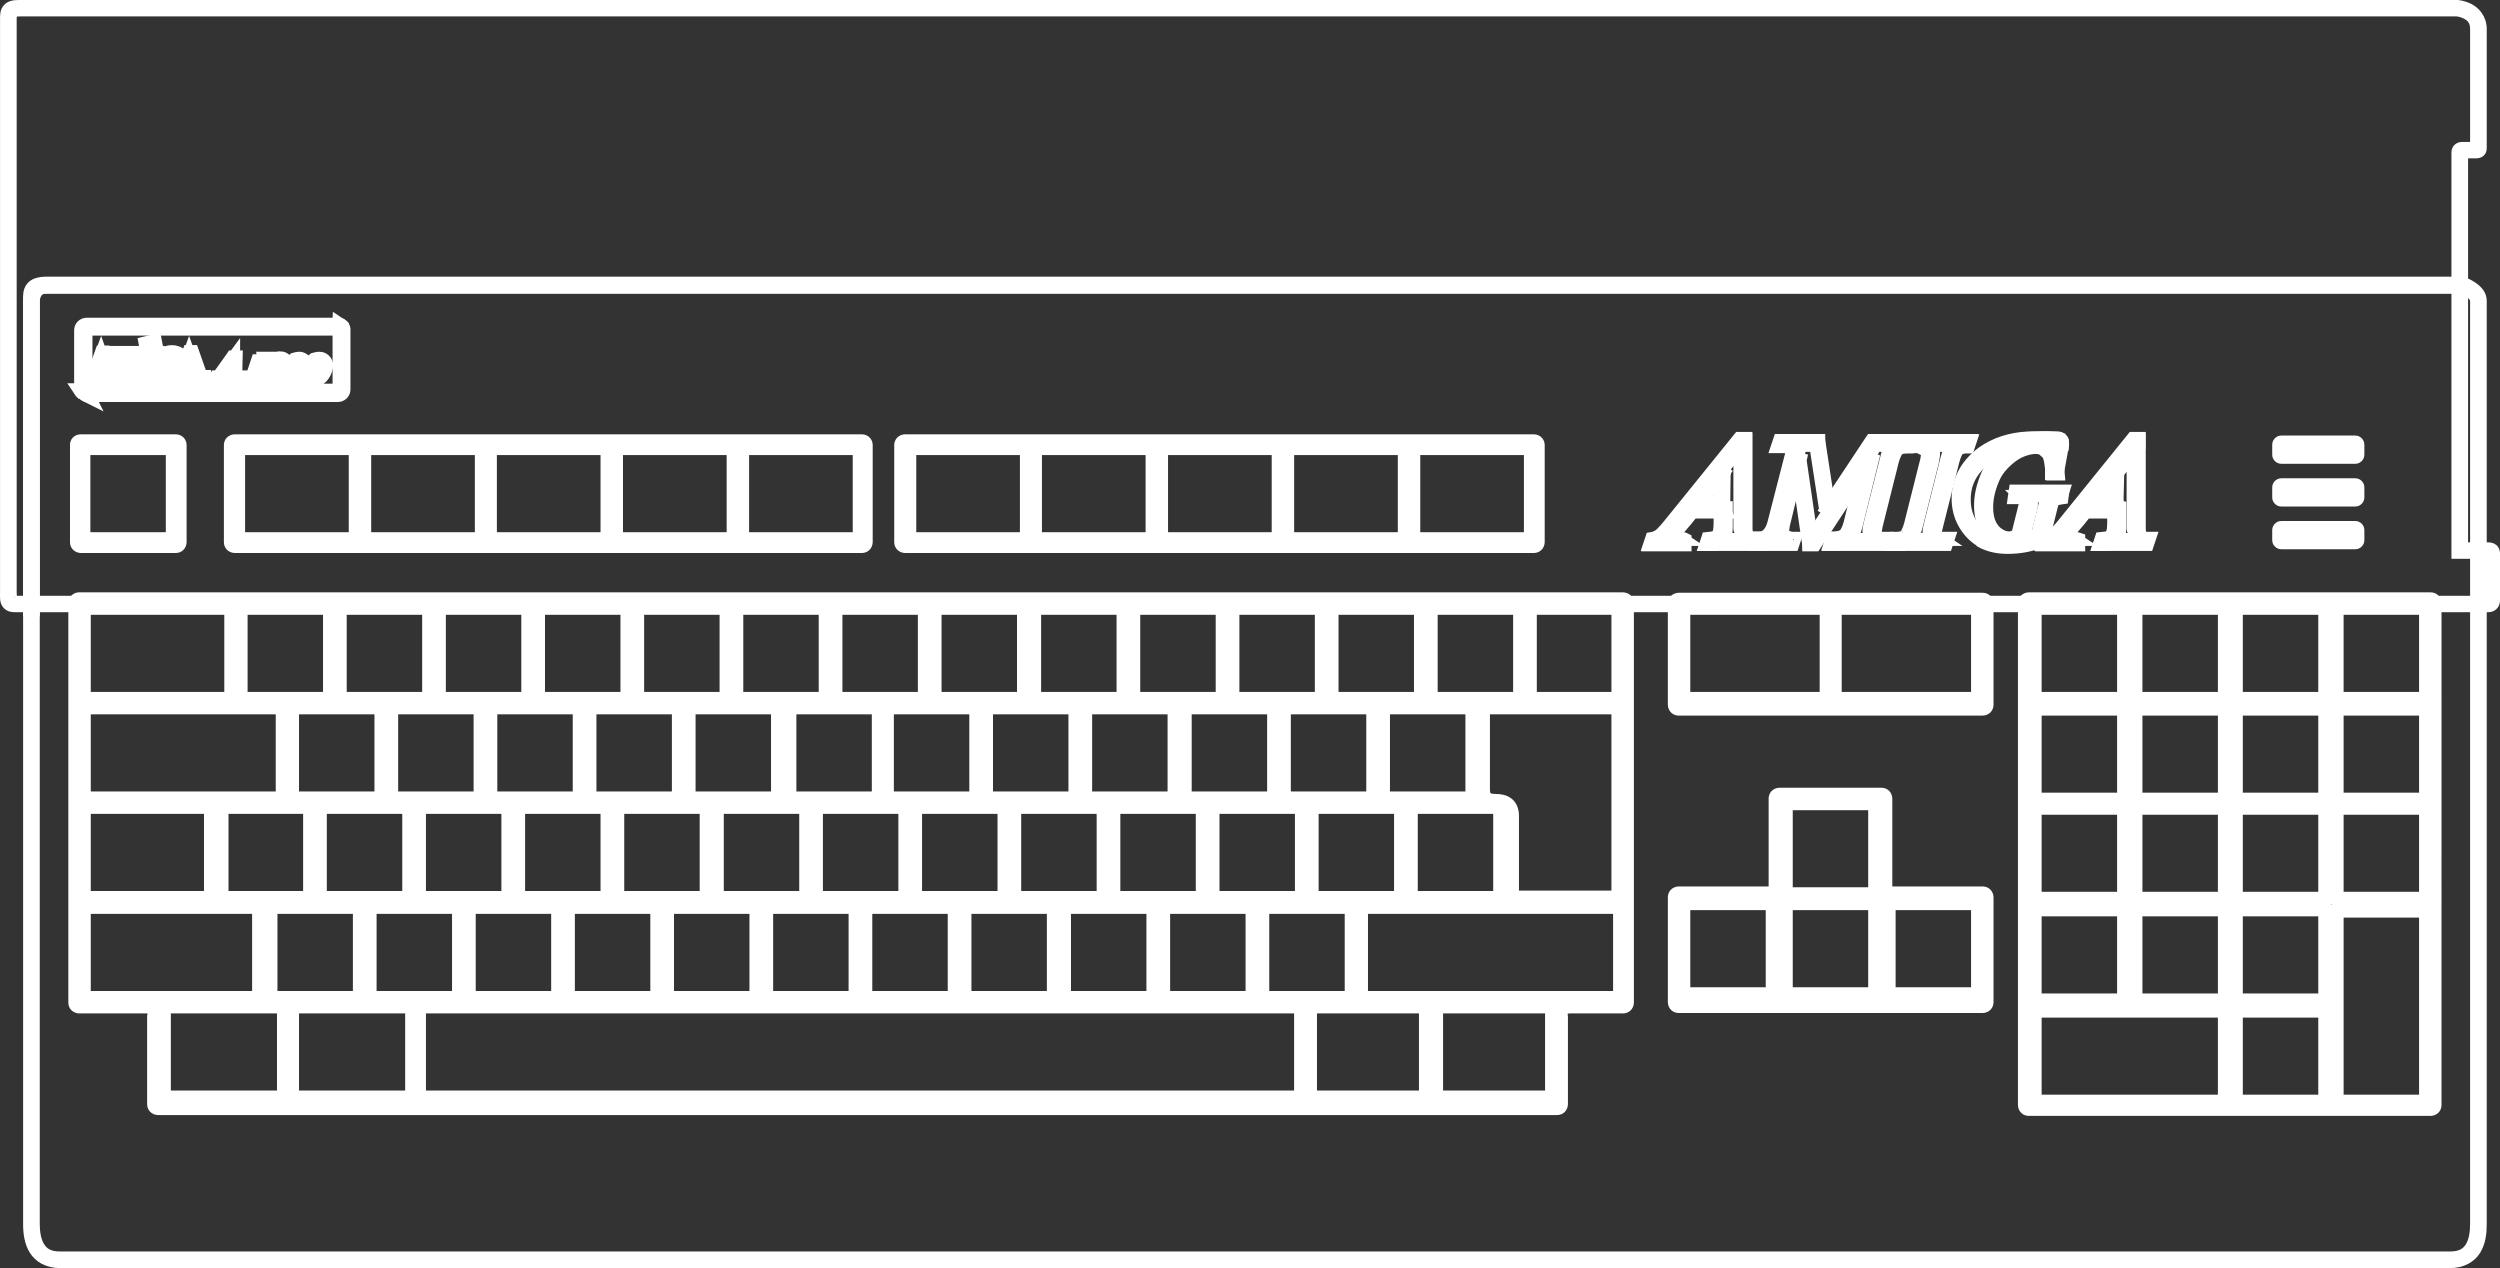 <?xml version="1.0" encoding="UTF-8" standalone="no"?>
<svg
   viewBox="-6 246.3 592.618 300.604"
   version="1.1"
   id="svg1726"
   sodipodi:docname="amiga1200_controller.svg"
   inkscape:version="1.1.2 (0a00cf5339, 2022-02-04)"
   width="592.618"
   height="300.604"
   xmlns:inkscape="http://www.inkscape.org/namespaces/inkscape"
   xmlns:sodipodi="http://sodipodi.sourceforge.net/DTD/sodipodi-0.dtd"
   xmlns="http://www.w3.org/2000/svg"
   xmlns:svg="http://www.w3.org/2000/svg">
  <rect x="-6" y="246.3" width="592.618" height="300.604" fill="#333333" stroke="none"/>
  <defs
     id="defs1730" />
  <sodipodi:namedview
     id="namedview1728"
     pagecolor="#ffffff"
     bordercolor="#666666"
     borderopacity="1.0"
     inkscape:pageshadow="2"
     inkscape:pageopacity="0.0"
     inkscape:pagecheckerboard="true"
     showgrid="false"
     inkscape:zoom="0.68014837"
     inkscape:cx="38.962087"
     inkscape:cy="-68.367436"
     inkscape:window-width="2560"
     inkscape:window-height="1409"
     inkscape:window-x="1920"
     inkscape:window-y="0"
     inkscape:window-maximized="1"
     inkscape:current-layer="svg1726"
     fit-margin-top="0"
     fit-margin-left="0"
     fit-margin-right="0"
     fit-margin-bottom="0" />
  <path
     style="color:#000000;fill:#ffffff;fill-opacity:1;stroke:#ffffff;stroke-width:1;stroke-miterlimit:4.029;stroke-dasharray:none;stroke-opacity:1"
     d="m -1.365,246.8 c -1.302,0 -2.459,0.109 -3.3,1.018 -0.84,0.909 -0.825,1.955 -0.825,3.039 v 135.816 c 0,1.341 -0.127,2.196 0.56,3.194 0.344,0.499 0.959,0.834 1.443,0.947 0.484,0.113 0.89,0.11 1.337,0.11 H 4.728 583.172 c 0.758,0 1.444,0.093 2.222,-0.577 0.389,-0.335 0.593,-0.819 0.661,-1.162 0.068,-0.343 0.063,-0.602 0.063,-0.868 v -10.926 c 0,-0.306 -0.135,-1.064 -0.698,-1.518 -0.564,-0.454 -1.15,-0.509 -1.756,-0.509 h -5.113 v -92.031 h 2.262 c 0.207,0 0.402,4.1e-4 0.675,-0.051 0.274,-0.051 0.712,-0.202 1.035,-0.565 0.323,-0.363 0.404,-0.759 0.431,-0.989 0.027,-0.23 0.02,-0.375 0.02,-0.52 v -28.031 c 0,-2.795 -1.718,-4.616 -3.28,-5.445 -1.561,-0.828 -3.09,-0.93 -3.09,-0.93 l -0.058,-0.003 z m 0,2.895 H 576.391 c 0.017,9.9e-4 0.969,0.091 1.906,0.588 0.945,0.501 1.733,1.147 1.733,2.895 v 27.262 h -2.167 c -0.484,0 -1.117,0.016 -1.69,0.58 -0.573,0.564 -0.566,1.205 -0.566,1.543 v 95.698 h 7.568 v 9.772 c -0.007,6e-5 0.004,-0.003 -0.003,-0.003 H 4.728 -2.15 c -0.207,0 -0.237,-0.009 -0.351,-0.017 0.059,0.015 -0.046,-0.256 -0.046,-1.34 V 250.857 c 0,-0.946 0.164,-1.206 0.06,-1.094 -0.103,0.112 0.064,-0.068 1.121,-0.068 z"
     id="path1294" />
  <path
     style="color:#000000;fill:#ffffff;fill-opacity:1;stroke:#ffffff;stroke-width:1;stroke-miterlimit:4.029;stroke-dasharray:none;stroke-opacity:1"
     d="m 5.092,312.384 c -2.018,0 -3.548,0.451 -4.385,1.627 -0.837,1.177 -0.727,2.403 -0.727,3.485 V 391.931 H 2.924 v -74.434 c 0,-1.082 0.112,-1.675 0.184,-1.777 0.072,-0.102 0.364,-0.391 1.984,-0.391 H 577.074 v -2.944 z"
     id="path1296" />
  <path
     style="color:#000000;fill:#ffffff;fill-opacity:1;stroke:#ffffff;stroke-width:1;stroke-miterlimit:4.029;stroke-dasharray:none;stroke-opacity:1"
     d="m 5.092,312.484 c -2.31,0 -3.87,1.37 -4.5,2.631 -0.63,1.261 -0.612,2.479 -0.612,2.479 v 218.881 c 0,2.159 0.282,4.526 1.512,6.516 1.23,1.99 3.556,3.413 6.746,3.413 H 574.714 c 3.232,0 5.569,-1.425 6.789,-3.422 1.219,-1.997 1.469,-4.36 1.469,-6.507 V 317.594 c 0,-1.92 -1.376,-3.135 -2.456,-3.879 -1.08,-0.744 -2.134,-1.136 -2.134,-1.136 l -0.253,-0.095 z m 0,2.944 H 577.52 c 0.152,0.062 0.675,0.262 1.326,0.71 0.739,0.509 1.182,1.114 1.182,1.455 v 218.881 c 0,1.884 -0.291,3.751 -1.038,4.975 -0.747,1.223 -1.805,2.01 -4.276,2.01 H 8.238 c -2.415,0 -3.48,-0.788 -4.241,-2.019 -0.761,-1.23 -1.073,-3.094 -1.073,-4.966 V 317.594 c 0,0 0.02,-0.603 0.299,-1.162 0.279,-0.558 0.541,-1.004 1.869,-1.004 z"
     id="path1298" />
  <path
     style="color:#000000;fill:#ffffff;fill-opacity:1;stroke:#ffffff;stroke-width:1;stroke-miterlimit:4.029;stroke-dasharray:none;stroke-opacity:1"
     d="m 13.155,349.751 c -0.565,0 -1.102,0.196 -1.521,0.615 -0.419,0.419 -0.701,1.206 -0.466,1.912 l -0.075,-0.466 v 23.009 c 0,0.475 0.149,0.969 0.518,1.383 0.368,0.414 0.979,0.679 1.544,0.679 h 22.518 c 0.475,0 0.969,-0.152 1.383,-0.52 0.414,-0.368 0.679,-0.977 0.679,-1.541 v -23.009 c 0,-0.475 -0.152,-0.969 -0.52,-1.383 -0.368,-0.414 -0.977,-0.679 -1.541,-0.679 z m 36.478,0 c -0.565,0 -1.173,0.264 -1.541,0.679 -0.368,0.414 -0.52,0.908 -0.52,1.383 v 23.009 c 0,0.475 0.152,0.969 0.52,1.383 0.368,0.414 0.977,0.679 1.541,0.679 H 198.309 c 0.475,0 0.969,-0.152 1.383,-0.52 0.414,-0.368 0.679,-0.977 0.679,-1.541 v -23.009 c 0,-0.475 -0.152,-0.969 -0.52,-1.383 -0.368,-0.414 -0.977,-0.679 -1.541,-0.679 z m 158.901,0 c -0.565,0 -1.173,0.264 -1.541,0.679 -0.368,0.414 -0.52,0.908 -0.52,1.383 v 23.009 c 0,0.475 0.152,0.969 0.52,1.383 0.368,0.414 0.977,0.679 1.541,0.679 h 149.067 c 0.475,0 0.972,-0.152 1.386,-0.52 0.414,-0.368 0.679,-0.977 0.679,-1.541 v -23.009 c 0,-0.475 -0.152,-0.969 -0.52,-1.383 -0.368,-0.414 -0.979,-0.679 -1.544,-0.679 z m -194.497,2.944 h 20.752 v 21.244 h -20.752 z m 36.478,0 H 197.426 v 21.244 H 50.516 Z m 158.901,0 h 147.304 v 21.244 H 209.417 Z M 12.761,387.215 c -0.475,0 -0.969,0.149 -1.383,0.518 -0.414,0.368 -0.679,0.979 -0.679,1.544 v 94.689 c 0,0.475 0.149,0.972 0.518,1.386 0.368,0.414 0.979,0.679 1.544,0.679 h 16.028 c 0.476,0 0.591,0.095 0.612,0.112 0.021,0.017 0.029,0.015 0.055,0.124 0.051,0.219 -0.017,0.638 -0.017,0.638 l -0.058,0.198 v 20.956 c 0,0.475 0.152,0.969 0.52,1.383 0.368,0.414 0.977,0.679 1.541,0.679 H 363.108 c 0.475,0 0.972,-0.152 1.386,-0.52 0.414,-0.368 0.679,-0.977 0.679,-1.541 V 487.233 l -0.043,-0.17 c 0,0 -0.049,-0.403 0.026,-0.644 0.037,-0.121 0.058,-0.154 0.141,-0.213 0.083,-0.059 0.295,-0.175 0.86,-0.175 h 12.589 c 0.475,0 0.969,-0.152 1.383,-0.52 0.414,-0.368 0.679,-0.979 0.679,-1.544 V 389.277 c 0,-0.475 -0.152,-0.972 -0.52,-1.386 -0.368,-0.414 -0.977,-0.676 -1.541,-0.676 z m 462.148,0 c -0.565,0 -1.173,0.262 -1.541,0.676 -0.368,0.414 -0.52,0.911 -0.52,1.386 v 118.978 c 0,0.565 0.264,1.173 0.679,1.541 0.414,0.368 0.908,0.52 1.383,0.52 h 95.282 c 0.565,0 1.176,-0.264 1.544,-0.679 0.368,-0.414 0.518,-0.908 0.518,-1.383 V 389.277 c 0,-0.565 -0.264,-1.176 -0.679,-1.544 -0.414,-0.368 -0.908,-0.518 -1.383,-0.518 z m -82.989,0.098 c -0.565,0 -1.176,0.264 -1.544,0.679 -0.368,0.414 -0.518,0.908 -0.518,1.383 v 23.993 c 0,0.565 0.264,1.173 0.679,1.541 0.414,0.368 0.908,0.52 1.383,0.52 h 72.074 c 0.565,0 1.176,-0.264 1.544,-0.679 0.368,-0.414 0.52,-0.908 0.52,-1.383 v -23.993 c 0,-0.565 -0.264,-1.176 -0.679,-1.544 -0.414,-0.368 -0.911,-0.518 -1.386,-0.518 z M 13.644,390.16 H 377.862 v 92.927 h -11.706 c -1.009,0 -1.886,0.24 -2.559,0.716 -0.673,0.476 -1.07,1.153 -1.254,1.745 -0.368,1.185 -0.075,2.205 -0.075,2.205 l -0.04,-0.345 v 19.769 H 32.326 v -19.867 l -0.058,0.405 c 0,0 0.326,-0.955 0.058,-2.113 -0.134,-0.579 -0.465,-1.272 -1.098,-1.771 -0.633,-0.5 -1.489,-0.745 -2.438,-0.745 h -15.145 z m 462.148,0 h 93.516 v 117.213 h -93.516 z m -82.989,0.098 h 70.311 v 22.227 h -70.311 z m 23.009,43.27 c -0.565,0 -1.173,0.264 -1.541,0.679 -0.368,0.414 -0.52,0.908 -0.52,1.383 v 21.27 l 0.015,0.081 c 0.028,-0.051 0.289,-0.009 -0.408,-0.009 h -21.437 c -0.565,0 -1.176,0.262 -1.544,0.676 -0.368,0.414 -0.518,0.911 -0.518,1.386 v 24.876 c 0,0.565 0.264,1.176 0.679,1.544 0.414,0.368 0.908,0.518 1.383,0.518 h 72.074 c 0.565,0 1.176,-0.264 1.544,-0.679 0.368,-0.414 0.52,-0.908 0.52,-1.383 v -24.876 c 0,-0.565 -0.264,-1.176 -0.679,-1.544 -0.414,-0.368 -0.911,-0.518 -1.386,-0.518 h -21.828 c -0.088,0 -0.038,-0.006 -0.101,-0.012 v -0.19 -21.14 c 0,-0.565 -0.264,-1.176 -0.679,-1.544 -0.414,-0.368 -0.908,-0.518 -1.383,-0.518 z m 0.883,2.944 h 22.426 v 20.258 l 0.141,-0.627 c 0,0 -0.45,0.743 -0.201,1.8 0.124,0.528 0.524,1.145 1.101,1.495 0.577,0.35 1.24,0.477 2.004,0.477 h 20.948 v 23.11 h -70.311 v -23.11 h 20.554 c 1.461,0 2.659,-0.794 3.077,-1.682 0.418,-0.888 0.239,-1.72 0.239,-1.72 l 0.023,0.256 z"
     id="path1300" />
  <path
     style="color:#000000;fill:#ffffff;fill-opacity:1;stroke:#ffffff;stroke-width:1;stroke-miterlimit:4.029;stroke-dasharray:none;stroke-opacity:1"
     d="m 235.477,435.787 c -1.645,0 -3.089,1.283 -2.835,3.059 l -0.015,-0.21 v 19.47 c 0,1.523 1.327,2.85 2.85,2.85 h 19.076 c 1.523,0 2.85,-1.327 2.85,-2.85 v -19.47 c 0,-1.523 -1.327,-2.85 -2.85,-2.85 z m 0.095,2.944 h 18.886 v 19.28 h -18.886 z"
     id="path1302" />
  <path
     style="color:#000000;fill:#ffffff;fill-opacity:1;stroke:#ffffff;stroke-width:1;stroke-miterlimit:4.029;stroke-dasharray:none;stroke-opacity:1"
     d="m 258.979,435.787 c -1.645,0 -2.85,1.32 -2.85,2.85 v 19.47 c 0,1.523 1.327,2.85 2.85,2.85 h 19.076 c 1.523,0 2.85,-1.327 2.85,-2.85 v -19.47 c 0,-1.523 -1.327,-2.85 -2.85,-2.85 z m 0.095,2.944 h 18.886 v 19.28 h -18.886 z"
     id="path1306" />
  <path
     style="color:#000000;fill:#ffffff;fill-opacity:1;stroke:#ffffff;stroke-width:1;stroke-miterlimit:4.029;stroke-dasharray:none;stroke-opacity:1"
     d="m 282.48,435.787 c -1.645,0 -2.85,1.32 -2.85,2.85 v 19.47 c 0,1.523 1.327,2.85 2.85,2.85 h 19.076 c 1.523,0 2.847,-1.327 2.847,-2.85 v -19.47 c 0,-1.523 -1.324,-2.85 -2.847,-2.85 z m 0.095,2.944 h 18.883 v 19.28 h -18.883 z"
     id="path1310" />
  <path
     style="color:#000000;fill:#ffffff;fill-opacity:1;stroke:#ffffff;stroke-width:1;stroke-miterlimit:4.029;stroke-dasharray:none;stroke-opacity:1"
     d="m 305.978,435.787 c -1.645,0 -2.847,1.32 -2.847,2.85 v 19.47 c 0,1.523 1.324,2.85 2.847,2.85 H 325.054 c 1.523,0 2.85,-1.327 2.85,-2.85 v -19.47 c 0,-1.523 -1.327,-2.85 -2.85,-2.85 z m 0.098,2.944 h 18.883 v 19.28 h -18.883 z"
     id="path1314" />
  <path
     style="color:#000000;fill:#ffffff;fill-opacity:1;stroke:#ffffff;stroke-width:1;stroke-miterlimit:4.029;stroke-dasharray:none;stroke-opacity:1"
     d="m 329.479,435.787 c -1.645,0 -2.847,1.32 -2.847,2.85 v 19.47 c 0,1.523 1.324,2.85 2.847,2.85 h 19.076 c 1.523,0 2.85,-1.327 2.85,-2.85 v -19.47 c 0,-1.523 -1.327,-2.85 -2.85,-2.85 z m 0.098,2.944 h 18.883 v 19.28 h -18.883 z"
     id="path1318" />
  <path
     style="color:#000000;fill:#ffffff;fill-opacity:1;stroke:#ffffff;stroke-width:1;stroke-miterlimit:4.029;stroke-dasharray:none;stroke-opacity:1"
     d="m 394.082,458.601 c -0.761,0 -1.484,0.273 -2.036,0.799 -0.552,0.526 -0.909,1.374 -0.802,2.231 l -0.012,-0.181 v 19.467 c 0,1.523 1.327,2.85 2.85,2.85 h 19.076 c 1.523,0 2.85,-1.327 2.85,-2.85 v -19.467 c 0,-1.523 -1.327,-2.85 -2.85,-2.85 z m 0.095,2.944 h 18.886 v 19.277 h -18.886 z"
     id="path1322" />
  <path
     style="color:#000000;fill:#ffffff;fill-opacity:1;stroke:#ffffff;stroke-width:1;stroke-miterlimit:4.029;stroke-dasharray:none;stroke-opacity:1"
     d="m 442.658,458.601 c -1.523,0 -2.94,1.435 -2.74,3.031 l -0.012,-0.181 v 19.467 c 0,1.523 1.327,2.85 2.85,2.85 h 19.076 c 1.523,0 2.85,-1.327 2.85,-2.85 v -19.467 c 0,-1.523 -1.327,-2.85 -2.85,-2.85 z m 0.193,2.944 h 18.886 v 19.277 h -18.886 z"
     id="path1326" />
  <path
     style="color:#000000;fill:#ffffff;fill-opacity:1;stroke:#ffffff;stroke-width:1;stroke-miterlimit:4.029;stroke-dasharray:none;stroke-opacity:1"
     d="m 418.372,458.601 c -1.523,0 -2.85,1.327 -2.85,2.85 v 19.467 c 0,1.523 1.327,2.85 2.85,2.85 h 19.076 c 1.523,0 2.847,-1.327 2.847,-2.85 v -19.467 c 0,-1.523 -1.324,-2.85 -2.847,-2.85 z m 0.095,2.944 h 18.883 v 19.277 H 418.466 Z"
     id="path1330" />
  <path
     style="color:#000000;fill:#ffffff;fill-opacity:1;stroke:#ffffff;stroke-width:1;stroke-miterlimit:4.029;stroke-dasharray:none;stroke-opacity:1"
     d="m 418.372,434.905 c -1.523,0 -2.85,1.324 -2.85,2.847 v 19.47 c 0,1.523 1.327,2.85 2.85,2.85 h 19.076 c 1.523,0 2.847,-1.327 2.847,-2.85 v -19.47 c 0,-1.523 -1.324,-2.847 -2.847,-2.847 z m 0.095,2.944 h 18.883 v 19.277 H 418.466 Z"
     id="path1334" />
  <path
     style="color:#000000;fill:#ffffff;fill-opacity:1;stroke:#ffffff;stroke-width:1;stroke-miterlimit:4.029;stroke-dasharray:none;stroke-opacity:1"
     d="m 477.368,412.485 c -1.523,0 -2.85,1.327 -2.85,2.85 v 19.467 c 0,1.523 1.327,2.85 2.85,2.85 h 19.076 c 1.523,0 2.85,-1.327 2.85,-2.85 v -19.467 c 0,-1.523 -1.327,-2.85 -2.85,-2.85 z m 0.095,2.944 h 18.886 v 19.277 h -18.886 z"
     id="path1338" />
  <path
     style="color:#000000;fill:#ffffff;fill-opacity:1;stroke:#ffffff;stroke-width:1;stroke-miterlimit:4.029;stroke-dasharray:none;stroke-opacity:1"
     d="m 501.263,412.485 c -0.761,0 -1.484,0.273 -2.036,0.799 -0.552,0.526 -0.909,1.374 -0.802,2.231 l -0.012,-0.181 v 19.467 c 0,1.523 1.327,2.85 2.85,2.85 h 19.076 c 1.523,0 2.85,-1.327 2.85,-2.85 v -19.467 c 0,-1.523 -1.327,-2.85 -2.85,-2.85 z m 0.095,2.944 h 18.886 v 19.277 h -18.886 z"
     id="path1342" />
  <path
     style="color:#000000;fill:#ffffff;fill-opacity:1;stroke:#ffffff;stroke-width:1;stroke-miterlimit:4.029;stroke-dasharray:none;stroke-opacity:1"
     d="m 525.057,412.485 c -1.53,0 -2.85,1.204 -2.85,2.85 v 19.467 c 0,1.523 1.327,2.85 2.85,2.85 h 19.076 c 1.523,0 2.85,-1.327 2.85,-2.85 v -19.467 c 0,-1.523 -1.327,-2.85 -2.85,-2.85 z m 0.095,2.944 h 18.886 v 19.277 h -18.886 z"
     id="path1346" />
  <path
     style="color:#000000;fill:#ffffff;fill-opacity:1;stroke:#ffffff;stroke-width:1;stroke-miterlimit:4.029;stroke-dasharray:none;stroke-opacity:1"
     d="m 477.368,435.986 c -1.645,0 -2.85,1.32 -2.85,2.85 v 19.467 c 0,1.523 1.327,2.85 2.85,2.85 h 19.076 c 1.523,0 2.85,-1.327 2.85,-2.85 v -19.467 c 0,-1.523 -1.327,-2.85 -2.85,-2.85 z m 0.095,2.944 h 18.886 v 19.277 h -18.886 z"
     id="path1350" />
  <path
     style="color:#000000;fill:#ffffff;fill-opacity:1;stroke:#ffffff;stroke-width:1;stroke-miterlimit:4.029;stroke-dasharray:none;stroke-opacity:1"
     d="m 501.263,435.986 c -1.645,0 -3.089,1.28 -2.835,3.057 l -0.015,-0.207 v 19.467 c 0,1.523 1.327,2.85 2.85,2.85 h 19.076 c 1.523,0 2.85,-1.327 2.85,-2.85 v -19.467 c 0,-1.523 -1.327,-2.85 -2.85,-2.85 z m 0.095,2.944 h 18.886 v 19.277 h -18.886 z"
     id="path1354" />
  <path
     style="color:#000000;fill:#ffffff;fill-opacity:1;stroke:#ffffff;stroke-width:1;stroke-miterlimit:4.029;stroke-dasharray:none;stroke-opacity:1"
     d="m 525.057,435.986 c -0.835,0 -1.497,0.37 -1.987,0.86 -0.489,0.489 -0.863,1.155 -0.863,1.99 v 19.467 c 0,1.523 1.327,2.85 2.85,2.85 h 19.076 c 1.523,0 2.85,-1.327 2.85,-2.85 v -19.467 c 0,-1.523 -1.327,-2.85 -2.85,-2.85 z m 0.095,2.944 h 18.886 v 19.277 h -18.886 z"
     id="path1358" />
  <path
     style="color:#000000;fill:#ffffff;fill-opacity:1;stroke:#ffffff;stroke-width:1;stroke-miterlimit:4.029;stroke-dasharray:none;stroke-opacity:1"
     d="m 477.368,460.077 c -1.523,0 -2.85,1.327 -2.85,2.85 v 19.467 c 0,1.523 1.327,2.85 2.85,2.85 h 19.076 c 1.523,0 2.85,-1.327 2.85,-2.85 V 462.926 c 0,-1.523 -1.327,-2.85 -2.85,-2.85 z m 0.095,2.944 h 18.886 v 19.277 h -18.886 z"
     id="path1362" />
  <path
     style="color:#000000;fill:#ffffff;fill-opacity:1;stroke:#ffffff;stroke-width:1;stroke-miterlimit:4.029;stroke-dasharray:none;stroke-opacity:1"
     d="m 501.263,460.077 c -0.761,0 -1.484,0.273 -2.036,0.799 -0.552,0.526 -0.909,1.374 -0.802,2.231 l -0.012,-0.181 v 19.467 c 0,1.523 1.327,2.85 2.85,2.85 h 19.076 c 1.523,0 2.85,-1.327 2.85,-2.85 V 462.926 c 0,-1.523 -1.327,-2.85 -2.85,-2.85 z m 0.095,2.944 h 18.886 v 19.277 h -18.886 z"
     id="path1366" />
  <path
     style="color:#000000;fill:#ffffff;fill-opacity:1;stroke:#ffffff;stroke-width:1;stroke-miterlimit:4.029;stroke-dasharray:none;stroke-opacity:1"
     d="m 525.057,460.077 c -1.53,0 -2.85,1.204 -2.85,2.85 v 19.467 c 0,1.523 1.327,2.85 2.85,2.85 h 19.076 c 1.523,0 2.85,-1.327 2.85,-2.85 V 462.926 c 0,-1.523 -1.327,-2.85 -2.85,-2.85 z m 0.095,2.944 h 18.886 v 19.277 h -18.886 z"
     id="path1370" />
  <path
     style="color:#000000;fill:#ffffff;fill-opacity:1;stroke:#ffffff;stroke-width:1;stroke-miterlimit:4.029;stroke-dasharray:none;stroke-opacity:1"
     d="m 477.368,484.069 c -1.645,0 -2.85,1.317 -2.85,2.847 v 19.47 c 0,1.523 1.327,2.85 2.85,2.85 h 42.971 c 1.523,0 2.85,-1.327 2.85,-2.85 v -19.47 c 0,-1.523 -1.327,-2.847 -2.85,-2.847 z m 0.095,2.944 h 42.781 v 19.277 h -42.781 z"
     id="path1374" />
  <path
     style="color:#000000;fill:#ffffff;fill-opacity:1;stroke:#ffffff;stroke-width:1;stroke-miterlimit:4.029;stroke-dasharray:none;stroke-opacity:1"
     d="m 525.057,484.069 c -0.835,0 -1.497,0.37 -1.987,0.86 -0.489,0.489 -0.863,1.152 -0.863,1.987 v 19.47 c 0,1.523 1.327,2.85 2.85,2.85 h 19.076 c 1.523,0 2.85,-1.327 2.85,-2.85 v -19.47 c 0,-1.523 -1.327,-2.847 -2.85,-2.847 z m 0.095,2.944 h 18.886 v 19.277 h -18.886 z"
     id="path1378" />
  <path
     style="color:#000000;fill:#ffffff;fill-opacity:1;stroke:#ffffff;stroke-width:1;stroke-miterlimit:4.029;stroke-dasharray:none;stroke-opacity:1"
     d="m 211.976,435.787 c -1.645,0 -3.089,1.283 -2.835,3.059 l -0.015,-0.21 v 19.47 c 0,1.523 1.327,2.85 2.85,2.85 h 19.076 c 1.523,0 2.85,-1.327 2.85,-2.85 v -19.47 c 0,-1.523 -1.327,-2.85 -2.85,-2.85 z m 0.095,2.944 h 18.886 v 19.28 h -18.886 z"
     id="path1382" />
  <path
     style="color:#000000;fill:#ffffff;fill-opacity:1;stroke:#ffffff;stroke-width:1;stroke-miterlimit:4.029;stroke-dasharray:none;stroke-opacity:1"
     d="m 188.475,435.787 c -1.645,0 -3.086,1.283 -2.832,3.059 l -0.017,-0.21 v 19.47 c 0,1.523 1.327,2.85 2.85,2.85 h 19.076 c 1.523,0 2.85,-1.327 2.85,-2.85 v -19.47 c 0,-1.523 -1.327,-2.85 -2.85,-2.85 z m 0.095,2.944 h 18.886 v 19.28 h -18.886 z"
     id="path1386" />
  <path
     style="color:#000000;fill:#ffffff;fill-opacity:1;stroke:#ffffff;stroke-width:1;stroke-miterlimit:4.029;stroke-dasharray:none;stroke-opacity:1"
     d="m 164.974,435.787 c -1.645,0 -3.086,1.283 -2.832,3.059 l -0.015,-0.21 v 19.47 c 0,1.523 1.324,2.85 2.847,2.85 h 19.076 c 1.523,0 2.85,-1.327 2.85,-2.85 v -19.47 c 0,-1.523 -1.327,-2.85 -2.85,-2.85 z m 0.098,2.944 h 18.883 v 19.28 h -18.883 z"
     id="path1390" />
  <path
     style="color:#000000;fill:#ffffff;fill-opacity:1;stroke:#ffffff;stroke-width:1;stroke-miterlimit:4.029;stroke-dasharray:none;stroke-opacity:1"
     d="m 141.375,435.787 c -0.835,0 -1.497,0.373 -1.987,0.863 -0.489,0.489 -0.86,1.152 -0.86,1.987 v 19.47 c 0,1.523 1.324,2.85 2.847,2.85 h 19.076 c 1.523,0 2.85,-1.327 2.85,-2.85 v -19.47 c 0,-1.523 -1.327,-2.85 -2.85,-2.85 z m 0.098,2.944 h 18.883 v 19.28 h -18.883 z"
     id="path1394" />
  <path
     style="color:#000000;fill:#ffffff;fill-opacity:1;stroke:#ffffff;stroke-width:1;stroke-miterlimit:4.029;stroke-dasharray:none;stroke-opacity:1"
     d="m 117.874,435.787 c -1.645,0 -2.847,1.32 -2.847,2.85 v 19.47 c 0,1.523 1.324,2.85 2.847,2.85 h 19.076 c 1.523,0 2.85,-1.327 2.85,-2.85 v -19.47 c 0,-1.523 -1.327,-2.85 -2.85,-2.85 z m 0.098,2.944 h 18.883 v 19.28 h -18.883 z"
     id="path1398" />
  <path
     style="color:#000000;fill:#ffffff;fill-opacity:1;stroke:#ffffff;stroke-width:1;stroke-miterlimit:4.029;stroke-dasharray:none;stroke-opacity:1"
     d="m 94.375,435.787 c -1.645,0 -2.85,1.32 -2.85,2.85 v 19.47 c 0,1.523 1.327,2.85 2.85,2.85 h 19.076 c 1.523,0 2.847,-1.327 2.847,-2.85 v -19.47 c 0,-1.523 -1.324,-2.85 -2.847,-2.85 z m 0.095,2.944 H 113.353 v 19.28 H 94.47 Z"
     id="path1402" />
  <path
     style="color:#000000;fill:#ffffff;fill-opacity:1;stroke:#ffffff;stroke-width:1;stroke-miterlimit:4.029;stroke-dasharray:none;stroke-opacity:1"
     d="m 70.874,435.787 c -1.645,0 -2.85,1.32 -2.85,2.85 v 19.47 c 0,1.523 1.327,2.85 2.85,2.85 h 19.076 c 1.523,0 2.85,-1.327 2.85,-2.85 v -19.47 c 0,-1.523 -1.327,-2.85 -2.85,-2.85 z m 0.095,2.944 h 18.886 v 19.28 h -18.886 z"
     id="path1406" />
  <path
     style="color:#000000;fill:#ffffff;fill-opacity:1;stroke:#ffffff;stroke-width:1;stroke-miterlimit:4.029;stroke-dasharray:none;stroke-opacity:1"
     d="m 223.676,459.487 c -1.53,0 -2.847,1.201 -2.847,2.847 v 19.47 c 0,1.523 1.324,2.85 2.847,2.85 h 19.076 c 1.523,0 2.85,-1.327 2.85,-2.85 v -19.47 c 0,-1.523 -1.327,-2.847 -2.85,-2.847 z m 0.098,2.944 h 18.883 v 19.277 h -18.883 z"
     id="path1410" />
  <path
     style="color:#000000;fill:#ffffff;fill-opacity:1;stroke:#ffffff;stroke-width:1;stroke-miterlimit:4.029;stroke-dasharray:none;stroke-opacity:1"
     d="m 247.275,459.487 c -0.761,0 -1.481,0.273 -2.033,0.799 -0.552,0.526 -0.909,1.374 -0.802,2.231 l -0.012,-0.184 v 19.47 c 0,1.523 1.324,2.85 2.847,2.85 H 266.351 c 1.523,0 2.85,-1.327 2.85,-2.85 v -19.47 c 0,-1.523 -1.327,-2.847 -2.85,-2.847 z m 0.098,2.944 h 18.883 v 19.277 h -18.883 z"
     id="path1414" />
  <path
     style="color:#000000;fill:#ffffff;fill-opacity:1;stroke:#ffffff;stroke-width:1;stroke-miterlimit:4.029;stroke-dasharray:none;stroke-opacity:1"
     d="m 270.777,459.487 c -0.761,0 -1.484,0.273 -2.036,0.799 -0.552,0.526 -0.909,1.374 -0.802,2.231 l -0.009,-0.184 v 19.47 c 0,1.523 1.324,2.85 2.847,2.85 h 19.076 c 1.523,0 2.85,-1.327 2.85,-2.85 v -19.47 c 0,-1.523 -1.327,-2.847 -2.85,-2.847 z m 0.098,2.944 h 18.883 v 19.277 h -18.883 z"
     id="path1418" />
  <path
     style="color:#000000;fill:#ffffff;fill-opacity:1;stroke:#ffffff;stroke-width:1;stroke-miterlimit:4.029;stroke-dasharray:none;stroke-opacity:1"
     d="m 294.278,459.487 c -0.761,0 -1.484,0.273 -2.036,0.799 -0.552,0.526 -0.909,1.374 -0.802,2.231 l -0.012,-0.184 v 19.47 c 0,1.523 1.327,2.85 2.85,2.85 h 19.076 c 1.523,0 2.85,-1.327 2.85,-2.85 v -19.47 c 0,-1.523 -1.327,-2.847 -2.85,-2.847 z m 0.095,2.944 h 18.886 v 19.277 h -18.886 z"
     id="path1422" />
  <path
     style="color:#000000;fill:#ffffff;fill-opacity:1;stroke:#ffffff;stroke-width:1;stroke-miterlimit:4.029;stroke-dasharray:none;stroke-opacity:1"
     d="m 200.178,459.487 c -1.523,0 -2.85,1.324 -2.85,2.847 v 19.47 c 0,1.523 1.327,2.85 2.85,2.85 h 19.076 c 1.523,0 2.847,-1.327 2.847,-2.85 v -19.47 c 0,-1.523 -1.324,-2.847 -2.847,-2.847 z m 0.095,2.944 h 18.883 v 19.277 h -18.883 z"
     id="path1426" />
  <path
     style="color:#000000;fill:#ffffff;fill-opacity:1;stroke:#ffffff;stroke-width:1;stroke-miterlimit:4.029;stroke-dasharray:none;stroke-opacity:1"
     d="m 176.677,459.487 c -1.523,0 -2.85,1.324 -2.85,2.847 v 19.47 c 0,1.523 1.327,2.85 2.85,2.85 h 19.076 c 1.523,0 2.847,-1.327 2.847,-2.85 v -19.47 c 0,-1.523 -1.324,-2.847 -2.847,-2.847 z m 0.095,2.944 h 18.883 v 19.277 h -18.883 z"
     id="path1430" />
  <path
     style="color:#000000;fill:#ffffff;fill-opacity:1;stroke:#ffffff;stroke-width:1;stroke-miterlimit:4.029;stroke-dasharray:none;stroke-opacity:1"
     d="m 153.176,459.487 c -1.523,0 -2.85,1.324 -2.85,2.847 v 19.47 c 0,1.523 1.327,2.85 2.85,2.85 h 19.076 c 1.523,0 2.85,-1.327 2.85,-2.85 v -19.47 c 0,-1.523 -1.327,-2.847 -2.85,-2.847 z m 0.095,2.944 h 18.886 v 19.277 h -18.886 z"
     id="path1434" />
  <path
     style="color:#000000;fill:#ffffff;fill-opacity:1;stroke:#ffffff;stroke-width:1;stroke-miterlimit:4.029;stroke-dasharray:none;stroke-opacity:1"
     d="m 129.675,459.487 c -1.523,0 -2.85,1.324 -2.85,2.847 v 19.47 c 0,1.523 1.327,2.85 2.85,2.85 h 19.076 c 1.523,0 2.85,-1.327 2.85,-2.85 v -19.47 c 0,-1.523 -1.327,-2.847 -2.85,-2.847 z m 0.095,2.944 h 18.886 v 19.277 h -18.886 z"
     id="path1438" />
  <path
     style="color:#000000;fill:#ffffff;fill-opacity:1;stroke:#ffffff;stroke-width:1;stroke-miterlimit:4.029;stroke-dasharray:none;stroke-opacity:1"
     d="m 106.173,459.487 c -1.523,0 -2.85,1.324 -2.85,2.847 v 19.47 c 0,1.523 1.327,2.85 2.85,2.85 h 19.076 c 1.523,0 2.85,-1.327 2.85,-2.85 v -19.47 c 0,-1.523 -1.327,-2.847 -2.85,-2.847 z m 0.095,2.944 h 18.886 v 19.277 h -18.886 z"
     id="path1442" />
  <path
     style="color:#000000;fill:#ffffff;fill-opacity:1;stroke:#ffffff;stroke-width:1;stroke-miterlimit:4.029;stroke-dasharray:none;stroke-opacity:1"
     d="m 82.672,459.487 c -1.523,0 -2.847,1.324 -2.847,2.847 v 19.47 c 0,1.523 1.324,2.85 2.847,2.85 h 19.076 c 1.523,0 2.85,-1.327 2.85,-2.85 v -19.47 c 0,-1.523 -1.327,-2.847 -2.85,-2.847 z m 0.098,2.944 h 18.883 v 19.277 H 82.77 Z"
     id="path1446" />
  <path
     style="color:#000000;fill:#ffffff;fill-opacity:1;stroke:#ffffff;stroke-width:1;stroke-miterlimit:4.029;stroke-dasharray:none;stroke-opacity:1"
     d="m 59.171,459.487 c -0.761,0 -1.481,0.273 -2.033,0.799 -0.552,0.526 -0.909,1.374 -0.802,2.231 l -0.011,-0.184 v 19.47 c 0,1.523 1.324,2.85 2.847,2.85 h 19.076 c 1.523,0 2.85,-1.327 2.85,-2.85 v -19.47 c 0,-1.523 -1.327,-2.847 -2.85,-2.847 z m 0.098,2.944 h 18.883 v 19.277 h -18.883 z"
     id="path1450" />
  <path
     style="color:#000000;fill:#ffffff;fill-opacity:1;stroke:#ffffff;stroke-width:1;stroke-miterlimit:4.029;stroke-dasharray:none;stroke-opacity:1"
     d="m 94.375,483.086 c -1.645,0 -2.85,1.317 -2.85,2.847 v 19.47 c 0,1.523 1.327,2.85 2.85,2.85 H 301.357 c 1.523,0 2.85,-1.327 2.85,-2.85 v -19.47 c 0,-1.523 -1.327,-2.847 -2.85,-2.847 z m 0.095,2.944 H 301.262 v 19.277 H 94.47 Z"
     id="path1454" />
  <path
     style="color:#000000;fill:#ffffff;fill-opacity:1;stroke:#ffffff;stroke-width:1;stroke-miterlimit:4.029;stroke-dasharray:none;stroke-opacity:1"
     d="m 228.792,412.188 c -1.523,0 -2.85,1.327 -2.85,2.85 v 19.47 c 0,1.523 1.327,2.85 2.85,2.85 h 19.076 c 1.523,0 2.847,-1.327 2.847,-2.85 v -19.47 c 0,-1.523 -1.324,-2.85 -2.847,-2.85 z m 0.095,2.944 h 18.883 v 19.28 h -18.883 z"
     id="path1458" />
  <path
     style="color:#000000;fill:#ffffff;fill-opacity:1;stroke:#ffffff;stroke-width:1;stroke-miterlimit:4.029;stroke-dasharray:none;stroke-opacity:1"
     d="m 252.29,412.188 c -1.523,0 -2.847,1.327 -2.847,2.85 v 19.47 c 0,1.523 1.324,2.85 2.847,2.85 h 19.076 c 1.523,0 2.85,-1.327 2.85,-2.85 v -19.47 c 0,-1.523 -1.327,-2.85 -2.85,-2.85 z m 0.098,2.944 h 18.883 v 19.28 h -18.883 z"
     id="path1462" />
  <path
     style="color:#000000;fill:#ffffff;fill-opacity:1;stroke:#ffffff;stroke-width:1;stroke-miterlimit:4.029;stroke-dasharray:none;stroke-opacity:1"
     d="m 275.889,412.188 c -0.761,0 -1.481,0.273 -2.033,0.799 -0.552,0.526 -0.909,1.376 -0.802,2.234 l -0.012,-0.184 v 19.47 c 0,1.523 1.324,2.85 2.847,2.85 h 19.079 c 1.523,0 2.847,-1.327 2.847,-2.85 v -19.47 c 0,-1.523 -1.324,-2.85 -2.847,-2.85 z m 0.098,2.944 h 18.883 v 19.28 h -18.883 z"
     id="path1466" />
  <path
     style="color:#000000;fill:#ffffff;fill-opacity:1;stroke:#ffffff;stroke-width:1;stroke-miterlimit:4.029;stroke-dasharray:none;stroke-opacity:1"
     d="m 299.39,412.188 c -0.761,0 -1.484,0.273 -2.036,0.799 -0.552,0.526 -0.907,1.376 -0.799,2.234 l -0.012,-0.184 v 19.47 c 0,1.523 1.324,2.85 2.847,2.85 h 19.076 c 1.523,0 2.85,-1.327 2.85,-2.85 v -19.47 c 0,-1.523 -1.327,-2.85 -2.85,-2.85 z m 0.098,2.944 h 18.883 v 19.28 h -18.883 z"
     id="path1470" />
  <path
     style="color:#000000;fill:#ffffff;fill-opacity:1;stroke:#ffffff;stroke-width:1;stroke-miterlimit:4.029;stroke-dasharray:none;stroke-opacity:1"
     d="m 322.892,412.188 c -0.761,0 -1.484,0.273 -2.036,0.799 -0.552,0.526 -0.91,1.376 -0.802,2.234 l -0.012,-0.184 v 19.47 c 0,1.523 1.327,2.85 2.85,2.85 h 19.076 c 1.523,0 2.85,-1.327 2.85,-2.85 v -19.47 c 0,-1.523 -1.327,-2.85 -2.85,-2.85 z m 0.095,2.944 h 18.886 v 19.28 h -18.886 z"
     id="path1474" />
  <path
     style="color:#000000;fill:#ffffff;fill-opacity:1;stroke:#ffffff;stroke-width:1;stroke-miterlimit:4.029;stroke-dasharray:none;stroke-opacity:1"
     d="m 205.291,412.188 c -1.523,0 -2.85,1.327 -2.85,2.85 v 19.47 c 0,1.523 1.327,2.85 2.85,2.85 h 19.076 c 1.523,0 2.85,-1.327 2.85,-2.85 v -19.47 c 0,-1.523 -1.327,-2.85 -2.85,-2.85 z m 0.095,2.944 h 18.886 v 19.28 h -18.886 z"
     id="path1478" />
  <path
     style="color:#000000;fill:#ffffff;fill-opacity:1;stroke:#ffffff;stroke-width:1;stroke-miterlimit:4.029;stroke-dasharray:none;stroke-opacity:1"
     d="m 182.183,412.188 c -0.761,0 -1.484,0.273 -2.036,0.799 -0.552,0.526 -0.91,1.376 -0.802,2.234 l -0.012,-0.184 v 19.47 c 0,1.523 1.327,2.85 2.85,2.85 h 19.076 c 1.523,0 2.847,-1.327 2.847,-2.85 v -19.47 c 0,-1.523 -1.324,-2.85 -2.847,-2.85 z m 0.095,2.944 h 18.883 v 19.28 h -18.883 z"
     id="path1482" />
  <path
     style="color:#000000;fill:#ffffff;fill-opacity:1;stroke:#ffffff;stroke-width:1;stroke-miterlimit:4.029;stroke-dasharray:none;stroke-opacity:1"
     d="m 158.288,412.188 c -1.523,0 -2.85,1.327 -2.85,2.85 v 19.47 c 0,1.523 1.327,2.85 2.85,2.85 h 19.076 c 1.523,0 2.85,-1.327 2.85,-2.85 v -19.47 c 0,-1.523 -1.327,-2.85 -2.85,-2.85 z m 0.095,2.944 h 18.886 v 19.28 h -18.886 z"
     id="path1486" />
  <path
     style="color:#000000;fill:#ffffff;fill-opacity:1;stroke:#ffffff;stroke-width:1;stroke-miterlimit:4.029;stroke-dasharray:none;stroke-opacity:1"
     d="m 134.787,412.188 c -1.523,0 -2.85,1.327 -2.85,2.85 v 19.47 c 0,1.523 1.327,2.85 2.85,2.85 h 19.076 c 1.523,0 2.85,-1.327 2.85,-2.85 v -19.47 c 0,-1.523 -1.327,-2.85 -2.85,-2.85 z m 0.095,2.944 h 18.886 v 19.28 h -18.886 z"
     id="path1490" />
  <path
     style="color:#000000;fill:#ffffff;fill-opacity:1;stroke:#ffffff;stroke-width:1;stroke-miterlimit:4.029;stroke-dasharray:none;stroke-opacity:1"
     d="m 111.286,412.188 c -1.523,0 -2.847,1.327 -2.847,2.85 v 19.47 c 0,1.523 1.324,2.85 2.847,2.85 h 19.076 c 1.523,0 2.85,-1.327 2.85,-2.85 v -19.47 c 0,-1.523 -1.327,-2.85 -2.85,-2.85 z m 0.098,2.944 h 18.883 v 19.28 h -18.883 z"
     id="path1494" />
  <path
     style="color:#000000;fill:#ffffff;fill-opacity:1;stroke:#ffffff;stroke-width:1;stroke-miterlimit:4.029;stroke-dasharray:none;stroke-opacity:1"
     d="m 87.785,412.188 c -0.761,0 -1.481,0.273 -2.033,0.799 -0.552,0.526 -0.909,1.376 -0.802,2.234 l -0.011,-0.184 v 19.47 c 0,1.523 1.324,2.85 2.847,2.85 h 19.079 c 1.523,0 2.847,-1.327 2.847,-2.85 v -19.47 c 0,-1.523 -1.324,-2.85 -2.847,-2.85 z m 0.098,2.944 h 18.883 v 19.28 H 87.883 Z"
     id="path1498" />
  <path
     style="color:#000000;fill:#ffffff;fill-opacity:1;stroke:#ffffff;stroke-width:1;stroke-miterlimit:4.029;stroke-dasharray:none;stroke-opacity:1"
     d="m 64.286,412.188 c -0.761,0 -1.484,0.273 -2.036,0.799 -0.552,0.526 -0.909,1.376 -0.802,2.234 l -0.011,-0.184 v 19.47 c 0,1.523 1.327,2.85 2.85,2.85 h 19.076 c 1.523,0 2.847,-1.327 2.847,-2.85 v -19.47 c 0,-1.523 -1.324,-2.85 -2.847,-2.85 z m 0.095,2.944 h 18.883 v 19.28 h -18.883 z"
     id="path1502" />
  <path
     style="color:#000000;fill:#ffffff;fill-opacity:1;stroke:#ffffff;stroke-width:1;stroke-miterlimit:4.029;stroke-dasharray:none;stroke-opacity:1"
     d="m 216.597,388.589 c -1.523,1e-5 -2.847,1.327 -2.847,2.85 v 19.47 c 0,1.523 1.324,2.85 2.847,2.85 h 19.076 c 1.523,0 2.85,-1.327 2.85,-2.85 v -19.47 c 0,-1.523 -1.327,-2.85 -2.85,-2.85 z m 0.098,2.944 h 18.883 V 410.814 h -18.883 z"
     id="path1506" />
  <path
     style="color:#000000;fill:#ffffff;fill-opacity:1;stroke:#ffffff;stroke-width:1;stroke-miterlimit:4.029;stroke-dasharray:none;stroke-opacity:1"
     d="m 240.196,388.589 c -0.761,1e-5 -1.484,0.273 -2.036,0.799 -0.552,0.526 -0.907,1.376 -0.799,2.234 l -0.012,-0.184 v 19.47 c 0,1.523 1.324,2.85 2.847,2.85 h 19.076 c 1.523,0 2.85,-1.327 2.85,-2.85 v -19.47 c 0,-1.523 -1.327,-2.85 -2.85,-2.85 z m 0.098,2.944 h 18.883 V 410.814 h -18.883 z"
     id="path1510" />
  <path
     style="color:#000000;fill:#ffffff;fill-opacity:1;stroke:#ffffff;stroke-width:1;stroke-miterlimit:4.029;stroke-dasharray:none;stroke-opacity:1"
     d="m 263.697,388.589 c -0.761,1e-5 -1.484,0.273 -2.036,0.799 -0.552,0.526 -0.91,1.376 -0.802,2.234 l -0.012,-0.184 v 19.47 c 0,1.523 1.327,2.85 2.85,2.85 h 19.076 c 1.523,0 2.85,-1.327 2.85,-2.85 v -19.47 c 0,-1.523 -1.327,-2.85 -2.85,-2.85 z m 0.095,2.944 h 18.886 V 410.814 h -18.886 z"
     id="path1514" />
  <path
     style="color:#000000;fill:#ffffff;fill-opacity:1;stroke:#ffffff;stroke-width:1;stroke-miterlimit:4.029;stroke-dasharray:none;stroke-opacity:1"
     d="m 287.198,388.589 c -0.761,1e-5 -1.484,0.273 -2.036,0.799 -0.552,0.526 -0.91,1.376 -0.802,2.234 l -0.012,-0.184 v 19.47 c 0,1.523 1.327,2.85 2.85,2.85 h 19.076 c 1.523,0 2.85,-1.327 2.85,-2.85 v -19.47 c 0,-1.523 -1.327,-2.85 -2.85,-2.85 z m 0.095,2.944 h 18.886 V 410.814 h -18.886 z"
     id="path1518" />
  <path
     style="color:#000000;fill:#ffffff;fill-opacity:1;stroke:#ffffff;stroke-width:1;stroke-miterlimit:4.029;stroke-dasharray:none;stroke-opacity:1"
     d="m 310.7,388.589 c -0.761,1e-5 -1.484,0.273 -2.036,0.799 -0.552,0.526 -0.909,1.376 -0.802,2.234 l -0.012,-0.184 v 19.47 c 0,1.523 1.327,2.85 2.85,2.85 h 19.076 c 1.523,0 2.85,-1.327 2.85,-2.85 v -19.47 c 0,-1.523 -1.327,-2.85 -2.85,-2.85 z m 0.095,2.944 h 18.886 V 410.814 h -18.886 z"
     id="path1522" />
  <path
     style="color:#000000;fill:#ffffff;fill-opacity:1;stroke:#ffffff;stroke-width:1;stroke-miterlimit:4.029;stroke-dasharray:none;stroke-opacity:1"
     d="m 334.201,388.589 c -0.761,1e-5 -1.484,0.273 -2.036,0.799 -0.552,0.526 -0.909,1.376 -0.802,2.234 l -0.012,-0.184 v 19.47 c 0,1.523 1.327,2.85 2.85,2.85 h 19.076 c 1.523,0 2.847,-1.327 2.847,-2.85 v -19.47 c 0,-1.523 -1.324,-2.85 -2.847,-2.85 z m 0.095,2.944 h 18.883 V 410.814 h -18.883 z"
     id="path1526" />
  <path
     style="color:#000000;fill:#ffffff;fill-opacity:1;stroke:#ffffff;stroke-width:1;stroke-miterlimit:4.029;stroke-dasharray:none;stroke-opacity:1"
     d="m 193.096,388.589 c -1.523,1e-5 -2.847,1.327 -2.847,2.85 v 19.47 c 0,1.523 1.324,2.85 2.847,2.85 h 19.076 c 1.523,0 2.85,-1.327 2.85,-2.85 v -19.47 c 0,-1.523 -1.327,-2.85 -2.85,-2.85 z m 0.098,2.944 h 18.883 V 410.814 h -18.883 z"
     id="path1530" />
  <path
     style="color:#000000;fill:#ffffff;fill-opacity:1;stroke:#ffffff;stroke-width:1;stroke-miterlimit:4.029;stroke-dasharray:none;stroke-opacity:1"
     d="m 169.598,388.589 c -1.523,1e-5 -2.85,1.327 -2.85,2.85 v 19.47 c 0,1.523 1.327,2.85 2.85,2.85 h 19.076 c 1.523,0 2.847,-1.327 2.847,-2.85 v -19.47 c 0,-1.523 -1.324,-2.85 -2.847,-2.85 z m 0.095,2.944 h 18.883 V 410.814 h -18.883 z"
     id="path1534" />
  <path
     style="color:#000000;fill:#ffffff;fill-opacity:1;stroke:#ffffff;stroke-width:1;stroke-miterlimit:4.029;stroke-dasharray:none;stroke-opacity:1"
     d="m 146.096,388.589 c -1.523,1e-5 -2.85,1.327 -2.85,2.85 v 19.47 c 0,1.523 1.327,2.85 2.85,2.85 h 19.076 c 1.523,0 2.847,-1.327 2.847,-2.85 v -19.47 c 0,-1.523 -1.324,-2.85 -2.847,-2.85 z m 0.095,2.944 h 18.883 V 410.814 h -18.883 z"
     id="path1538" />
  <path
     style="color:#000000;fill:#ffffff;fill-opacity:1;stroke:#ffffff;stroke-width:1;stroke-miterlimit:4.029;stroke-dasharray:none;stroke-opacity:1"
     d="m 122.595,388.589 c -1.523,1e-5 -2.85,1.327 -2.85,2.85 v 19.47 c 0,1.523 1.327,2.85 2.85,2.85 h 19.076 c 1.523,0 2.85,-1.327 2.85,-2.85 v -19.47 c 0,-1.523 -1.327,-2.85 -2.85,-2.85 z m 0.095,2.944 h 18.886 V 410.814 h -18.886 z"
     id="path1542" />
  <path
     style="color:#000000;fill:#ffffff;fill-opacity:1;stroke:#ffffff;stroke-width:1;stroke-miterlimit:4.029;stroke-dasharray:none;stroke-opacity:1"
     d="m 99.094,388.589 c -1.523,1e-5 -2.85,1.327 -2.85,2.85 v 19.47 c 0,1.523 1.327,2.85 2.85,2.85 h 19.076 c 1.523,0 2.85,-1.327 2.85,-2.85 v -19.47 c 0,-1.523 -1.327,-2.85 -2.85,-2.85 z m 0.095,2.944 h 18.886 V 410.814 H 99.189 Z"
     id="path1546" />
  <path
     style="color:#000000;fill:#ffffff;fill-opacity:1;stroke:#ffffff;stroke-width:1;stroke-miterlimit:4.029;stroke-dasharray:none;stroke-opacity:1"
     d="m 75.593,388.589 c -0.761,1e-5 -1.484,0.273 -2.036,0.799 -0.552,0.526 -0.909,1.376 -0.802,2.234 l -0.011,-0.184 v 19.47 c 0,1.523 1.327,2.85 2.85,2.85 h 19.076 c 1.523,0 2.85,-1.327 2.85,-2.85 v -19.47 c 0,-1.523 -1.327,-2.85 -2.85,-2.85 z m 0.095,2.944 H 94.574 V 410.814 H 75.688 Z"
     id="path1550" />
  <path
     style="color:#000000;fill:#ffffff;fill-opacity:1;stroke:#ffffff;stroke-width:1;stroke-miterlimit:4.029;stroke-dasharray:none;stroke-opacity:1"
     d="m 52.092,388.589 c -0.761,1e-5 -1.484,0.273 -2.036,0.799 -0.552,0.526 -0.907,1.376 -0.799,2.234 l -0.011,-0.184 v 19.47 c 0,1.523 1.324,2.85 2.847,2.85 h 19.076 c 1.523,0 2.85,-1.327 2.85,-2.85 v -19.47 c 0,-1.523 -1.327,-2.85 -2.85,-2.85 z m 0.098,2.944 h 18.883 V 410.814 h -18.883 z"
     id="path1554" />
  <path
     style="color:#000000;fill:#ffffff;fill-opacity:1;stroke:#ffffff;stroke-width:1;stroke-miterlimit:4.029;stroke-dasharray:none;stroke-opacity:1"
     d="m 14.923,459.487 c -0.761,0 -1.484,0.273 -2.036,0.799 -0.552,0.526 -0.909,1.374 -0.802,2.231 l -0.011,-0.184 v 19.47 c 0,1.523 1.327,2.85 2.85,2.85 h 39.431 c 1.523,0 2.85,-1.327 2.85,-2.85 v -19.47 c 0,-1.523 -1.327,-2.847 -2.85,-2.847 z m 0.095,2.944 h 39.242 v 19.277 h -39.242 z"
     id="path1558" />
  <path
     style="color:#000000;fill:#ffffff;fill-opacity:1;stroke:#ffffff;stroke-width:1;stroke-miterlimit:4.029;stroke-dasharray:none;stroke-opacity:1"
     d="m 317.681,459.487 c -0.761,0 -1.484,0.273 -2.036,0.799 -0.552,0.526 -0.909,1.374 -0.802,2.231 l -0.012,-0.184 v 19.47 c 0,1.523 1.327,2.85 2.85,2.85 h 59.292 c 1.523,0 2.85,-1.327 2.85,-2.85 v -19.47 c 0,-1.523 -1.327,-2.847 -2.85,-2.847 z m 0.095,2.944 h 59.102 v 19.277 H 317.776 Z"
     id="path1562" />
  <path
     style="color:#000000;fill:#ffffff;fill-opacity:1;stroke:#ffffff;stroke-width:1;stroke-miterlimit:4.029;stroke-dasharray:none;stroke-opacity:1"
     d="m 33.901,483.086 c -1.645,0 -3.089,1.28 -2.835,3.057 l -0.014,-0.21 v 19.47 c 0,1.523 1.327,2.85 2.85,2.85 h 26.354 c 1.523,0 2.847,-1.327 2.847,-2.85 v -19.47 c 0,-1.523 -1.324,-2.847 -2.847,-2.847 z m 0.095,2.944 h 26.161 v 19.277 h -26.161 z"
     id="path1566" />
  <path
     style="color:#000000;fill:#ffffff;fill-opacity:1;stroke:#ffffff;stroke-width:1;stroke-miterlimit:4.029;stroke-dasharray:none;stroke-opacity:1"
     d="m 64.286,483.086 c -1.645,0 -3.089,1.28 -2.835,3.057 l -0.014,-0.21 v 19.47 c 0,1.523 1.327,2.85 2.85,2.85 h 26.351 c 1.523,0 2.85,-1.327 2.85,-2.85 v -19.47 c 0,-1.523 -1.327,-2.847 -2.85,-2.847 z m 0.095,2.944 h 26.161 v 19.277 H 64.381 Z"
     id="path1570" />
  <path
     style="color:#000000;fill:#ffffff;fill-opacity:1;stroke:#ffffff;stroke-width:1;stroke-miterlimit:4.029;stroke-dasharray:none;stroke-opacity:1"
     d="m 394.082,388.589 c -0.761,1e-5 -1.484,0.273 -2.036,0.799 -0.552,0.526 -0.909,1.376 -0.802,2.234 l -0.012,-0.184 v 19.47 c 0,1.523 1.327,2.85 2.85,2.85 h 31.86 c 1.523,0 2.847,-1.327 2.847,-2.85 v -19.47 c 0,-1.523 -1.324,-2.85 -2.847,-2.85 z m 0.095,2.944 h 31.668 V 410.814 h -31.668 z"
     id="path1574" />
  <path
     style="color:#000000;fill:#ffffff;fill-opacity:1;stroke:#ffffff;stroke-width:1;stroke-miterlimit:4.029;stroke-dasharray:none;stroke-opacity:1"
     d="m 429.873,388.589 c -1.523,1e-5 -2.937,1.438 -2.737,3.034 l -0.012,-0.184 v 19.47 c 0,1.523 1.327,2.85 2.85,2.85 h 31.857 c 1.523,0 2.85,-1.327 2.85,-2.85 v -19.47 c 0,-1.523 -1.327,-2.85 -2.85,-2.85 z m 0.196,2.944 H 461.736 V 410.814 h -31.668 z"
     id="path1578" />
  <path
     style="color:#000000;fill:#ffffff;fill-opacity:1;stroke:#ffffff;stroke-width:1;stroke-miterlimit:4.029;stroke-dasharray:none;stroke-opacity:1"
     d="m 305.587,483.086 c -1.645,0 -2.85,1.317 -2.85,2.847 v 19.47 c 0,1.523 1.327,2.85 2.85,2.85 h 25.367 c 1.523,0 2.85,-1.327 2.85,-2.85 v -19.47 c 0,-1.523 -1.327,-2.847 -2.85,-2.847 z m 0.095,2.944 h 25.178 v 19.277 h -25.178 z"
     id="path1582" />
  <path
     style="color:#000000;fill:#ffffff;fill-opacity:1;stroke:#ffffff;stroke-width:1;stroke-miterlimit:4.029;stroke-dasharray:none;stroke-opacity:1"
     d="m 335.478,483.086 c -1.645,0 -3.086,1.28 -2.832,3.057 l -0.015,-0.21 v 19.47 c 0,1.523 1.324,2.85 2.847,2.85 h 25.37 c 1.523,0 2.85,-1.327 2.85,-2.85 v -19.47 c 0,-1.523 -1.327,-2.847 -2.85,-2.847 z m 0.098,2.944 h 25.178 v 19.277 h -25.178 z"
     id="path1586" />
  <path
     style="color:#000000;fill:#ffffff;fill-opacity:1;stroke:#ffffff;stroke-width:1;stroke-miterlimit:4.029;stroke-dasharray:none;stroke-opacity:1"
     d="m 14.923,435.787 c -1.645,0 -3.086,1.283 -2.832,3.059 l -0.017,-0.21 v 19.47 c 0,1.523 1.327,2.85 2.85,2.85 h 28.024 c 1.523,0 2.85,-1.327 2.85,-2.85 v -19.47 c 0,-1.523 -1.327,-2.85 -2.85,-2.85 z m 0.095,2.944 h 27.835 v 19.28 h -27.835 z"
     id="path1590" />
  <path
     style="color:#000000;fill:#ffffff;fill-opacity:1;stroke:#ffffff;stroke-width:1;stroke-miterlimit:4.029;stroke-dasharray:none;stroke-opacity:1"
     d="m 47.568,435.787 c -1.645,0 -2.847,1.32 -2.847,2.85 v 19.47 c 0,1.523 1.324,2.85 2.847,2.85 h 18.88 c 1.523,0 2.85,-1.327 2.85,-2.85 v -19.47 c 0,-1.523 -1.327,-2.85 -2.85,-2.85 z m 0.098,2.944 h 18.688 v 19.28 h -18.688 z"
     id="path1594" />
  <path
     style="color:#000000;fill:#ffffff;fill-opacity:1;stroke:#ffffff;stroke-width:1;stroke-miterlimit:4.029;stroke-dasharray:none;stroke-opacity:1"
     d="m 357.702,388.589 c -1.523,1e-5 -2.85,1.327 -2.85,2.85 v 19.47 c 0,1.523 1.327,2.85 2.85,2.85 h 18.877 c 1.523,0 2.85,-1.327 2.85,-2.85 v -19.47 c 0,-1.523 -1.327,-2.85 -2.85,-2.85 z m 0.095,2.944 h 18.688 V 410.814 h -18.688 z"
     id="path1598" />
  <path
     style="color:#000000;fill:#ffffff;fill-opacity:1;stroke:#ffffff;stroke-width:1;stroke-miterlimit:4.029;stroke-dasharray:none;stroke-opacity:1"
     d="m 14.923,412.188 c -0.761,0 -1.484,0.273 -2.036,0.799 -0.552,0.526 -0.909,1.376 -0.802,2.234 l -0.011,-0.184 v 19.47 c 0,1.523 1.327,2.85 2.85,2.85 h 45.036 c 1.523,0 2.85,-1.327 2.85,-2.85 v -19.47 c 0,-1.523 -1.327,-2.85 -2.85,-2.85 z m 0.095,2.944 h 44.846 v 19.28 h -44.846 z"
     id="path1602" />
  <path
     style="color:#000000;fill:#ffffff;fill-opacity:1;stroke:#ffffff;stroke-width:1;stroke-miterlimit:4.029;stroke-dasharray:none;stroke-opacity:1"
     d="m 14.923,388.589 c -0.761,1e-5 -1.484,0.273 -2.036,0.799 -0.552,0.526 -0.909,1.376 -0.802,2.234 l -0.011,-0.184 v 19.47 c 0,1.523 1.327,2.85 2.85,2.85 h 32.844 c 1.523,0 2.847,-1.327 2.847,-2.85 v -19.47 c 0,-1.523 -1.324,-2.85 -2.847,-2.85 z m 0.095,2.944 h 32.651 V 410.814 h -32.651 z"
     id="path1606" />
  <path
     style="color:#000000;fill:#ffffff;fill-opacity:1;stroke:#ffffff;stroke-width:1;stroke-miterlimit:4.029;stroke-dasharray:none;stroke-opacity:1"
     d="m 346.588,412.188 c -1.53,0 -2.847,1.204 -2.847,2.85 v 18.486 c 0,0.713 0.062,1.802 0.811,2.801 0.749,0.998 2.135,1.622 3.905,1.622 0.903,0 1.479,0.187 1.734,0.382 0.255,0.196 0.431,0.418 0.431,1.291 v 18.389 c 0,1.523 1.327,2.847 2.85,2.847 h 23.107 c 1.523,0 2.85,-1.324 2.85,-2.847 v -42.971 c 0,-1.523 -1.327,-2.85 -2.85,-2.85 z m 0.098,2.944 h 29.798 v 42.778 h -22.918 v -18.291 c 0,-1.487 -0.558,-2.838 -1.582,-3.626 -1.024,-0.788 -2.268,-0.992 -3.528,-0.992 -1.181,0 -1.414,-0.261 -1.55,-0.443 -0.136,-0.182 -0.221,-0.568 -0.221,-1.035 z"
     id="path1610" />
  <path
     style="color:#000000;fill:#ffffff;fill-opacity:1;stroke:#ffffff;stroke-width:1;stroke-miterlimit:4.029;stroke-dasharray:none;stroke-opacity:1"
     d="m 14.825,350.734 c -0.761,0 -1.484,0.273 -2.036,0.799 -0.552,0.526 -0.909,1.374 -0.802,2.231 l -0.011,-0.181 v 19.467 c 0,1.523 1.327,2.85 2.85,2.85 h 19.076 c 1.523,0 2.85,-1.327 2.85,-2.85 v -19.467 c 0,-1.523 -1.327,-2.85 -2.85,-2.85 z m 0.095,2.944 h 18.886 v 19.277 h -18.886 z"
     id="path1614" />
  <path
     style="color:#000000;fill:#ffffff;fill-opacity:1;stroke:#ffffff;stroke-width:1;stroke-miterlimit:4.029;stroke-dasharray:none;stroke-opacity:1"
     d="m 51.502,350.734 c -1.523,0 -2.85,1.327 -2.85,2.85 v 19.467 c 0,1.523 1.327,2.85 2.85,2.85 h 25.764 c 1.523,0 2.847,-1.327 2.847,-2.85 v -19.467 c 0,-1.523 -1.324,-2.85 -2.847,-2.85 z m 0.095,2.944 h 25.572 v 19.277 h -25.572 z"
     id="path1618" />
  <path
     style="color:#000000;fill:#ffffff;fill-opacity:1;stroke:#ffffff;stroke-width:1;stroke-miterlimit:4.029;stroke-dasharray:none;stroke-opacity:1"
     d="m 81.395,350.734 c -0.761,0 -1.484,0.273 -2.036,0.799 -0.552,0.526 -0.909,1.374 -0.802,2.231 l -0.011,-0.181 v 19.467 c 0,1.523 1.327,2.85 2.85,2.85 h 25.761 c 1.523,0 2.85,-1.327 2.85,-2.85 v -19.467 c 0,-1.523 -1.327,-2.85 -2.85,-2.85 z m 0.095,2.944 h 25.572 v 19.277 H 81.49 Z"
     id="path1622" />
  <path
     style="color:#000000;fill:#ffffff;fill-opacity:1;stroke:#ffffff;stroke-width:1;stroke-miterlimit:4.029;stroke-dasharray:none;stroke-opacity:1"
     d="m 111.188,350.734 c -1.53,0 -2.85,1.204 -2.85,2.85 v 19.467 c 0,1.523 1.327,2.85 2.85,2.85 h 25.761 c 1.523,0 2.85,-1.327 2.85,-2.85 v -19.467 c 0,-1.523 -1.327,-2.85 -2.85,-2.85 z m 0.095,2.944 h 25.572 v 19.277 h -25.572 z"
     id="path1626" />
  <path
     style="color:#000000;fill:#ffffff;fill-opacity:1;stroke:#ffffff;stroke-width:1;stroke-miterlimit:4.029;stroke-dasharray:none;stroke-opacity:1"
     d="m 141.082,350.734 c -1.523,0 -2.85,1.327 -2.85,2.85 v 19.467 c 0,1.523 1.327,2.85 2.85,2.85 h 25.761 c 1.523,0 2.85,-1.327 2.85,-2.85 v -19.467 c 0,-1.523 -1.327,-2.85 -2.85,-2.85 z m 0.095,2.944 h 25.572 v 19.277 h -25.572 z"
     id="path1630" />
  <path
     style="color:#000000;fill:#ffffff;fill-opacity:1;stroke:#ffffff;stroke-width:1;stroke-miterlimit:4.029;stroke-dasharray:none;stroke-opacity:1"
     d="m 170.972,350.734 c -1.523,0 -2.847,1.327 -2.847,2.85 v 19.467 c 0,1.523 1.324,2.85 2.847,2.85 h 25.764 c 1.523,0 2.847,-1.327 2.847,-2.85 v -19.467 c 0,-1.523 -1.324,-2.85 -2.847,-2.85 z m 0.098,2.944 h 25.569 v 19.277 h -25.569 z"
     id="path1634" />
  <path
     style="color:#000000;fill:#ffffff;fill-opacity:1;stroke:#ffffff;stroke-width:1;stroke-miterlimit:4.029;stroke-dasharray:none;stroke-opacity:1"
     d="m 210.599,350.734 c -1.523,0 -2.847,1.327 -2.847,2.85 v 19.467 c 0,1.523 1.324,2.85 2.847,2.85 h 25.764 c 1.523,0 2.847,-1.327 2.847,-2.85 v -19.467 c 0,-1.523 -1.324,-2.85 -2.847,-2.85 z m 0.098,2.944 h 25.569 v 19.277 h -25.569 z"
     id="path1638" />
  <path
     style="color:#000000;fill:#ffffff;fill-opacity:1;stroke:#ffffff;stroke-width:1;stroke-miterlimit:4.029;stroke-dasharray:none;stroke-opacity:1"
     d="m 240.492,350.734 c -1.523,0 -2.947,1.204 -2.947,2.85 v 19.467 c 0,1.523 1.327,2.85 2.85,2.85 h 25.761 c 1.523,0 2.85,-1.327 2.85,-2.85 v -19.467 c 0,-1.523 -1.327,-2.85 -2.85,-2.85 z m -0.003,2.85 c 0,0.072 -0.048,0.095 0.003,0.095 h 25.569 v 19.277 h -25.572 z"
     id="path1642" />
  <path
     style="color:#000000;fill:#ffffff;fill-opacity:1;stroke:#ffffff;stroke-width:1;stroke-miterlimit:4.029;stroke-dasharray:none;stroke-opacity:1"
     d="m 270.285,350.734 c -1.53,0 -2.847,1.204 -2.847,2.85 v 19.467 c 0,1.523 1.324,2.85 2.847,2.85 h 25.764 c 1.523,0 2.847,-1.327 2.847,-2.85 v -19.467 c 0,-1.523 -1.324,-2.85 -2.847,-2.85 z m 0.098,2.944 h 25.569 v 19.277 h -25.569 z"
     id="path1646" />
  <path
     style="color:#000000;fill:#ffffff;fill-opacity:1;stroke:#ffffff;stroke-width:1;stroke-miterlimit:4.029;stroke-dasharray:none;stroke-opacity:1"
     d="m 300.178,350.734 c -1.523,0 -2.85,1.327 -2.85,2.85 v 19.467 c 0,1.523 1.327,2.85 2.85,2.85 h 25.761 c 1.523,0 2.85,-1.327 2.85,-2.85 v -19.467 c 0,-1.523 -1.327,-2.85 -2.85,-2.85 z m 0.095,2.944 h 25.572 v 19.277 h -25.572 z"
     id="path1650" />
  <path
     style="color:#000000;fill:#ffffff;fill-opacity:1;stroke:#ffffff;stroke-width:1;stroke-miterlimit:4.029;stroke-dasharray:none;stroke-opacity:1"
     d="m 330.069,350.734 c -1.523,0 -2.847,1.327 -2.847,2.85 v 19.467 c 0,1.523 1.324,2.85 2.847,2.85 h 25.764 c 1.523,0 2.85,-1.327 2.85,-2.85 v -19.467 c 0,-1.523 -1.327,-2.85 -2.85,-2.85 z m 0.098,2.944 h 25.572 v 19.277 h -25.572 z"
     id="path1654" />
  <path
     style="color:#000000;fill:#ffffff;fill-opacity:1;stroke:#ffffff;stroke-width:1;stroke-miterlimit:4.029;stroke-dasharray:none;stroke-opacity:1"
     d="m 477.368,388.589 c -1.523,1e-5 -2.85,1.327 -2.85,2.85 v 19.47 c 0,1.523 1.327,2.85 2.85,2.85 h 19.076 c 1.523,0 2.85,-1.327 2.85,-2.85 v -19.47 c 0,-1.523 -1.327,-2.85 -2.85,-2.85 z m 0.095,2.944 h 18.886 V 410.814 h -18.886 z"
     id="path1658" />
  <path
     style="color:#000000;fill:#ffffff;fill-opacity:1;stroke:#ffffff;stroke-width:1;stroke-miterlimit:4.029;stroke-dasharray:none;stroke-opacity:1"
     d="m 501.263,388.589 c -0.761,1e-5 -1.484,0.273 -2.036,0.799 -0.552,0.526 -0.909,1.376 -0.802,2.234 l -0.012,-0.184 v 19.47 c 0,1.523 1.327,2.85 2.85,2.85 h 19.076 c 1.523,0 2.85,-1.327 2.85,-2.85 v -19.47 c 0,-1.523 -1.327,-2.85 -2.85,-2.85 z m 0.095,2.944 h 18.886 V 410.814 h -18.886 z"
     id="path1662" />
  <path
     style="color:#000000;fill:#ffffff;fill-opacity:1;stroke:#ffffff;stroke-width:1;stroke-miterlimit:4.029;stroke-dasharray:none;stroke-opacity:1"
     d="m 525.057,388.589 c -1.53,1e-5 -2.85,1.204 -2.85,2.85 v 19.47 c 0,1.523 1.327,2.85 2.85,2.85 h 19.076 c 1.523,0 2.85,-1.327 2.85,-2.85 v -19.47 c 0,-1.523 -1.327,-2.85 -2.85,-2.85 z m 0.095,2.944 h 18.886 V 410.814 h -18.886 z"
     id="path1666" />
  <path
     style="color:#000000;fill:#ffffff;fill-opacity:1;stroke:#ffffff;stroke-width:1;stroke-miterlimit:4.029;stroke-dasharray:none;stroke-opacity:1"
     d="m 548.952,388.589 c -1.523,1e-5 -2.85,1.327 -2.85,2.85 v 19.47 c 0,1.523 1.327,2.85 2.85,2.85 h 19.076 c 1.523,0 2.85,-1.327 2.85,-2.85 v -19.47 c 0,-1.523 -1.327,-2.85 -2.85,-2.85 z m 0.095,2.944 h 18.886 V 410.814 h -18.886 z"
     id="path1670" />
  <path
     style="color:#000000;fill:#ffffff;fill-opacity:1;stroke:#ffffff;stroke-width:1;stroke-miterlimit:4.029;stroke-dasharray:none;stroke-opacity:1"
     d="m 548.952,412.485 c -1.523,0 -2.85,1.327 -2.85,2.85 v 19.467 c 0,1.523 1.327,2.85 2.85,2.85 h 19.076 c 1.523,0 2.85,-1.327 2.85,-2.85 v -19.467 c 0,-1.523 -1.327,-2.85 -2.85,-2.85 z m 0.095,2.944 h 18.886 v 19.277 h -18.886 z"
     id="path1674" />
  <path
     style="color:#000000;fill:#ffffff;fill-opacity:1;stroke:#ffffff;stroke-width:1;stroke-miterlimit:4.029;stroke-dasharray:none;stroke-opacity:1"
     d="m 548.952,435.986 c -1.645,0 -2.85,1.32 -2.85,2.85 v 19.467 c 0,1.523 1.327,2.85 2.85,2.85 h 19.076 c 1.523,0 2.85,-1.327 2.85,-2.85 v -19.467 c 0,-1.523 -1.327,-2.85 -2.85,-2.85 z m 0.095,2.944 h 18.886 v 19.277 h -18.886 z"
     id="path1678" />
  <path
     style="color:#000000;fill:#ffffff;fill-opacity:1;stroke:#ffffff;stroke-width:1;stroke-miterlimit:4.029;stroke-dasharray:none;stroke-opacity:1"
     d="m 548.952,460.37 c -1.645,0 -2.85,1.32 -2.85,2.85 v 43.167 c 0,1.523 1.327,2.85 2.85,2.85 h 19.076 c 1.523,0 2.85,-1.327 2.85,-2.85 V 463.219 c 0,-1.523 -1.327,-2.85 -2.85,-2.85 z m 0.095,2.944 h 18.886 v 42.977 h -18.886 z"
     id="path1682" />
  <path
     style="color:#000000;fill:#ffffff;fill-opacity:1;stroke:#ffffff;stroke-width:1;stroke-miterlimit:4.029;stroke-dasharray:none;stroke-opacity:1"
     d="m 14.529,322.12 c -1.277,0 -2.456,1.048 -2.456,2.456 v 13.963 c 0,0.351 0.386,0.543 0.558,0.874 0.079,0.225 0.137,0.562 0.19,0.667 l 0.144,-0.144 c 0.221,0.258 0.243,0.666 0.515,0.802 l 3.951,1.975 -1.975,-3.951 c -0.098,-0.197 -0.043,-0.225 -0.043,0.069 v -13.474 h 59.197 c 0.087,0 -0.132,0.078 -0.575,-0.293 h 0.282 c -0.359,0 -0.55,-0.234 -0.354,-0.037 l 2.082,-2.082 c -0.197,-0.197 -0.779,-0.825 -1.728,-0.825 z"
     id="path1688" />
  <path
     style="color:#000000;fill:#ffffff;fill-opacity:1;stroke:#ffffff;stroke-width:1;stroke-miterlimit:4.029;stroke-dasharray:none;stroke-opacity:1"
     d="m 73.367,321.125 -0.161,3.241 0.129,0.129 v 13.259 h -59.128 c -0.125,-0.038 -0.289,-0.098 -0.561,-0.098 h -2.752 l 1.527,2.289 c 0.228,0.342 0.736,0.43 1.13,0.644 -0.061,-0.012 -0.169,-0.028 -0.127,-0.015 0.015,0.004 0.112,0.016 0.144,0.026 0.303,0.161 0.455,0.492 0.863,0.492 h 59.686 c 1.277,0 2.456,-1.048 2.456,-2.456 v -14.061 l -0.075,0.466 c 0.189,-0.567 0.071,-1.192 -0.152,-1.602 -0.147,-0.27 -0.352,-0.41 -0.543,-0.578 -0.036,-0.044 -0.011,-0.071 -0.055,-0.115 l 0.037,0.095 c -0.092,-0.08 -0.165,-0.214 -0.262,-0.279 z"
     id="path1690" />
  <path
     style="color:#000000;fill:#ffffff;fill-opacity:1;stroke:#ffffff;stroke-width:1;stroke-miterlimit:4.029;stroke-dasharray:none;stroke-opacity:1"
     d="m 31.618,325.717 -4.434,1.11 0.84,4.471 4.434,-1.11 -0.256,-1.363 z"
     id="path1692" />
  <path
     style="color:#000000;fill:#ffffff;fill-opacity:1;stroke:#ffffff;stroke-width:1;stroke-miterlimit:4.029;stroke-dasharray:none;stroke-opacity:1"
     d="m 17.971,327.405 -0.469,1.303 h -0.175 l -0.84,2.355 -2.369,6.685 h 3.341 l 0.463,-1.389 0.463,1.389 h 4.402 v -0.098 h 0.152 0.535 0.633 l 0.463,1.326 0.368,-1.228 h 4.437 v -0.098 h 3.146 v -0.543 c 0.852,0.525 1.858,0.74 2.97,0.543 h 2.815 l 0.463,-1.392 0.463,1.392 h 3.842 l -0.049,0.098 h 4.963 l 0.049,-0.098 3.267,0.181 v -1.208 l 1.006,-2.016 h -1.377 l 0.109,-4.722 h -0.624 v -1.927 l -1.42,1.927 h -0.446 l -0.437,0.656 c -0.372,0.559 -0.851,1.228 -1.429,1.998 -0.562,0.749 -1.022,1.399 -1.42,1.99 l -0.078,0.078 h -0.592 l -1.061,2.122 v -2.223 h -1.116 l -2.065,-5.898 h -1.101 l -0.434,-1.205 -0.434,1.205 h -0.308 l -0.449,1.251 c -0.064,-0.114 -0.012,-0.112 -0.227,-0.328 l -0.104,-0.103 -0.121,-0.081 c -0.967,-0.645 -2.206,-0.894 -3.497,-0.607 l -0.017,0.006 -0.02,0.003 c -0.42,0.105 -0.765,0.349 -1.121,0.572 v -0.518 h -3.833 -1.176 -0.394 -2.571 l -0.193,0.641 -0.224,-0.641 h -4.489 l -0.035,-0.098 h -1.047 -0.121 z m 42.382,2.68 c -0.206,0 -0.552,0.062 -0.874,0.121 l 0.011,-0.023 h -4.207 l 0.058,0.589 h -1.064 l -1.081,3.241 h 0.82 l -0.219,0.595 h -0.845 l -1.57,3.14 h 6.001 l 0.032,-0.098 h 4.204 l 0.21,-0.489 c 0.454,0.269 0.847,0.684 1.374,0.684 0.639,0 1.292,-0.135 1.901,-0.541 0.179,-0.119 0.434,-0.343 0.67,-0.529 0.539,0.688 1.326,1.07 2.151,1.07 0.639,0 1.289,-0.135 1.898,-0.541 0.295,-0.197 0.699,-0.463 1.11,-0.874 0.411,-0.411 0.723,-0.885 0.963,-1.366 0.284,-0.569 0.408,-1.088 0.506,-1.481 0.144,-0.575 0.113,-1.557 -0.497,-2.303 -0.538,-0.728 -1.364,-1.098 -2.211,-1.098 -0.639,0 -1.1,0.157 -1.438,0.242 l -0.247,0.06 -0.213,0.141 c -0.084,0.056 -0.41,0.388 -0.644,0.546 l 0.129,0.158 c -0.023,-0.034 -0.074,-0.017 -0.098,-0.049 -0.024,-0.029 -0.02,-0.066 -0.046,-0.095 -0.02,0.013 -0.034,0.031 -0.055,0.046 -0.54,-0.659 -1.299,-1.05 -2.108,-1.05 -0.639,0 -1.1,0.157 -1.438,0.242 l -0.247,0.06 -0.213,0.141 c -0.07,0.046 -0.353,0.343 -0.532,0.451 l -0.167,-0.17 c -0.544,-0.544 -1.14,-0.822 -2.024,-0.822 z m -25.767,1.668 c 0,0.072 -0.048,0.095 0.003,0.095 0.045,0 0.09,0.045 0.104,0.081 v 0.713 h -0.098 c 0.014,-0.287 -0.035,-0.48 -0.011,-0.765 l 0.003,-0.063 z m 36.8,2.726 -0.173,0.354 c 0.009,-0.013 -2.5e-4,-0.012 0.009,-0.026 0.047,-0.113 0.125,-0.21 0.164,-0.328 z m -0.572,1.176 -0.092,0.161 c 0.026,-0.039 0.035,-0.085 0.06,-0.124 0.012,-0.023 0.02,-0.013 0.032,-0.037 z m -21.819,1.679 c 0.035,0.017 0.07,0.05 0.104,0.063 l -0.029,0.055 h -0.518 c 0.188,0 0.205,-0.069 0.331,-0.103 0.031,-10e-4 0.025,0.004 0.086,-0.003 0.004,-4.8e-4 0.021,-0.01 0.026,-0.012 z m 5.811,0.118 h 0.017 l -0.052,0.101 h -0.167 z m -9.038,0.072 0.495,0.029 h -0.561 c 0.032,0 0.035,-0.026 0.066,-0.029 z m -10.829,0.006 c 0.033,-0.003 0.07,0.013 0.104,0.009 l -0.003,0.006 -0.155,0.009 c 0.024,0 0.031,-0.022 0.055,-0.023 z"
     id="path1694" />
  <path
     style="color:#000000;fill:#ffffff;fill-opacity:1;stroke:#ffffff;stroke-width:1;stroke-miterlimit:4.029;stroke-dasharray:none;stroke-opacity:1"
     d="m 534.794,350.044 c -0.54,0 -0.908,0.226 -1.176,0.495 -0.268,0.268 -0.495,0.636 -0.495,1.176 v 2.361 c 0,0.54 0.226,0.908 0.495,1.176 0.268,0.268 0.636,0.492 1.176,0.492 h 17.503 c 0.54,0 0.908,-0.224 1.176,-0.492 0.268,-0.268 0.492,-0.636 0.492,-1.176 v -2.361 c 0,-0.54 -0.224,-0.908 -0.492,-1.176 -0.268,-0.268 -0.636,-0.495 -1.176,-0.495 z m 0,10.13 c -0.54,0 -0.908,0.224 -1.176,0.492 -0.268,0.268 -0.495,0.636 -0.495,1.176 v 2.361 c 0,0.54 0.226,0.908 0.495,1.176 0.268,0.268 0.636,0.492 1.176,0.492 h 17.503 c 0.54,0 0.908,-0.224 1.176,-0.492 0.268,-0.268 0.492,-0.636 0.492,-1.176 v -2.361 c 0,-0.54 -0.224,-0.908 -0.492,-1.176 -0.268,-0.268 -0.636,-0.492 -1.176,-0.492 z"
     id="path1696" />
  <path
     style="color:#000000;fill:#ffffff;fill-opacity:1;stroke:#ffffff;stroke-width:1;stroke-miterlimit:4.029;stroke-dasharray:none;stroke-opacity:1"
     d="m 534.794,370.302 c -0.54,0 -0.908,0.224 -1.176,0.492 -0.268,0.268 -0.495,0.636 -0.495,1.176 v 2.361 c 0,0.54 0.226,0.908 0.495,1.176 0.268,0.268 0.636,0.492 1.176,0.492 h 17.503 c 0.54,0 0.908,-0.224 1.176,-0.492 0.268,-0.268 0.492,-0.636 0.492,-1.176 v -2.361 c 0,-0.54 -0.224,-0.908 -0.492,-1.176 -0.268,-0.268 -0.636,-0.492 -1.176,-0.492 z"
     id="path1698" />
  <path
     style="color:#000000;fill:#ffffff;fill-opacity:1;fill-rule:evenodd;stroke:#ffffff;stroke-width:1;stroke-miterlimit:4.029;stroke-dasharray:none;stroke-opacity:1"
     d="m 536.858,370.891 c -0.638,0 -1.104,0.273 -1.446,0.615 -0.342,0.342 -0.615,0.808 -0.615,1.446 v 0.296 c 0,0.638 0.273,1.104 0.615,1.446 0.342,0.342 0.808,0.615 1.446,0.615 h 13.371 c 0.475,0 0.972,-0.152 1.386,-0.52 0.414,-0.368 0.679,-0.977 0.679,-1.541 v -0.296 c 0,-0.638 -0.276,-1.104 -0.618,-1.446 -0.342,-0.342 -0.808,-0.615 -1.446,-0.615 z"
     id="path1700" />
  <path
     style="color:#000000;fill:#ffffff;fill-opacity:1;stroke:#ffffff;stroke-width:1;stroke-miterlimit:4.029;stroke-dasharray:none;stroke-opacity:1"
     d="m 406.867,349.259 1.374,1.374 h -2.847 v 1.57 19.473 c 0,0.542 0.354,0.974 0.535,1.475 h -7.795 l -1.078,3.241 h 11.603 1.924 9.144 l 1.179,-3.534 h -2.044 c -0.197,0 -0.113,0.013 -0.221,-0.023 l -0.937,-0.313 c -0.02,-0.029 -0.121,-0.111 -0.121,-0.158 0,-0.141 0.078,-0.73 0.173,-1.395 l 3.781,-15.525 -0.032,-0.265 -0.196,-1.671 -2.89,-0.184 -4.132,16.617 0.015,-0.049 c -0.248,0.866 -0.253,1.584 -0.253,2.076 0,0.508 0.338,0.777 0.526,1.182 h -2.91 l 0.098,-0.293 h -2.044 c -0.295,0 -0.183,-0.02 -0.029,0.058 l -0.84,1.679 -0.431,-0.598 0.167,-1.36 0.641,0.319 c -0.057,-0.076 -0.213,-0.437 -0.296,-1.029 v -22.667 z m 17.305,0.492 v 2.944 h -0.673 l 2.188,14.271 -0.138,0.242 0.69,0.394 -3.649,5.55 h -0.874 v 3.338 h 3.054 l 12.925,-19.74 -0.561,-0.368 1.05,-1.596 -2.459,-1.619 -7.442,11.321 -2.257,-14.737 z m 20.473,0 -0.141,0.426 c -0.931,0.118 -1.827,0.37 -2.536,1.052 -0.988,0.852 -1.508,2.104 -1.835,3.735 l 0.015,-0.069 -3.842,15.277 -0.009,0.034 c -0.172,0.861 -0.413,1.556 -0.276,2.542 0.006,0.157 0.175,0.25 0.21,0.403 h -8.598 l -1.081,3.241 h 15.289 l 0.164,-0.983 h 0.078 l -0.066,-0.066 0.411,-2.484 h -2.873 c -0.009,-0.007 -0.019,-0.064 -0.023,-0.069 0.012,-0.318 0.071,-0.842 0.239,-1.685 l 3.819,-15.274 c 0.344,-1.292 0.798,-2.028 0.96,-2.211 0.2,-0.149 0.671,-0.334 1.648,-0.334 h 1.061 l 1.179,-3.534 z m -40.829,2.988 -9.8,12.215 0.661,0.529 h -1.012 l -1.901,2.407 -1.685,1.981 -0.026,0.037 c -0.46,0.613 -0.707,1.201 -0.736,1.245 l -0.109,0.164 -0.063,0.187 c -0.049,0.148 -0.12,0.343 -0.173,0.633 -0.032,0.178 0.054,0.505 0.095,0.788 0.015,0.147 0.148,0.196 0.187,0.328 h -0.147 c 0.024,0.066 -0.015,0.095 0.02,0.164 l -0.037,-0.164 h -4.23 l -1.081,3.238 h 10.694 v -1.277 h 1.817 l -1.817,-1.211 v -0.483 l -0.814,-0.408 c -0.329,-0.165 -0.51,-0.132 -0.751,-0.152 l -0.371,-0.247 0.023,-0.089 c -0.013,0.053 0.147,-0.256 0.423,-0.63 l 1.648,-1.941 1.05,-1.328 h 8.802 l -1.078,-3.241 h -1.061 -4.095 l 5.567,-6.959 z m -14.001,18.869 c -0.038,0.076 0.003,0.083 -0.026,0.152 -0.022,0.069 -0.065,0.076 -0.083,0.15 z m 28.919,1.702 1.055,0.526 -0.187,0.753 -1.159,0.635 -0.121,-0.17 z"
     id="path1702" />
  <path
     style="color:#000000;fill:#ffffff;fill-opacity:1;stroke:#ffffff;stroke-width:1;stroke-miterlimit:4.029;stroke-dasharray:none;stroke-opacity:1"
     d="m 447.161,351.05 -0.098,0.296 2.792,0.932 0.098,-0.296 z"
     id="path1704" />
  <path
     style="color:#000000;fill:#ffffff;fill-opacity:1;stroke:#ffffff;stroke-width:1;stroke-miterlimit:4.029;stroke-dasharray:none;stroke-opacity:1"
     d="m 458.706,349.751 -0.144,0.426 c -0.829,0.117 -1.617,0.357 -2.243,0.96 -1.036,0.899 -1.403,2.117 -1.809,3.64 l -0.003,0.009 -3.83,15.223 c -0.315,1.154 -0.446,1.912 -0.446,2.551 0,0.237 0.255,0.372 0.308,0.592 h -8.353 l -1.078,3.241 h 15.001 l 0.391,-1.179 h 1.05 l -0.857,-0.572 0.592,-1.783 h -3.267 l -0.224,-0.15 c 0.01,-0.207 0.061,-0.705 0.313,-1.63 l 0.003,-0.015 3.833,-15.234 0.003,-0.006 c 0.372,-1.389 0.799,-2.112 0.894,-2.191 0.244,-0.203 0.631,-0.348 1.418,-0.348 h 1.061 l 1.179,-3.534 z m -3.888,25.462 h 0.995 l -0.196,0.589 h -0.374 z"
     id="path1706" />
  <g
     fill="#777878"
     id="g1712"
     style="fill:#ffffff;fill-opacity:1;stroke:#ffffff;stroke-width:0.679;stroke-miterlimit:4.029;stroke-dasharray:none;stroke-opacity:1"
     transform="matrix(1.472,0,0,1.472,4.583,-114.341)">
    <path
       style="color:#000000;fill:#ffffff;fill-opacity:1;stroke:#ffffff;stroke-width:0.679;stroke-miterlimit:4.029;stroke-dasharray:none;stroke-opacity:1"
       d="m 322.818,314.828 0.438,1.316 c 0.015,0.045 0.036,0.145 0.061,0.25 l -0.613,3.375 h -0.232 v 2.201 h 2.234 l 0.969,-5.318 v -0.09 c 0,0 2.1e-4,-0.17 -0.025,-0.375 -0.026,-0.205 0.077,-0.454 -0.402,-0.934 -0.185,-0.185 -0.398,-0.301 -0.574,-0.359 -0.177,-0.059 -0.4,-0.066 -0.4,-0.066 z m -2.621,0.668 c -1.41,0 -2.999,0.521 -4.316,1.451 -1.225,0.865 -2.763,2.226 -3.611,4.154 -0.775,1.761 -1.292,3.656 -1.219,5.715 v 0.004 0.002 c 0.073,1.748 0.532,3.226 1.533,4.311 l 0.014,0.014 0.014,0.016 c 0.326,0.326 0.746,0.591 1.172,0.848 0.057,0.039 0.165,0.15 0.205,0.18 L 314,332.168 c 0.075,0.038 0.114,0.107 0.193,0.141 l 0.994,-1.719 c -0.331,-0.248 -0.552,-0.392 -0.688,-0.561 l -0.021,-0.027 -0.023,-0.025 c -0.602,-0.652 -0.945,-1.587 -1.006,-2.971 -3e-5,-7.5e-4 3e-5,-10e-4 0,-0.002 -0.059,-1.679 0.359,-3.254 1.053,-4.83 0.621,-1.411 1.887,-2.588 2.934,-3.326 0.953,-0.673 2.303,-1.086 3.164,-1.086 0.372,0 0.491,0.039 0.758,0.105 l 0.867,-1.752 c -0.104,-0.083 -0.292,-0.058 -0.412,-0.125 l 0.031,-0.065 c -0.091,-0.023 -0.297,-0.03 -0.422,-0.055 -0.395,-0.151 -0.741,-0.375 -1.225,-0.375 z m -7.258,15.783 c 0.011,0.014 0.018,0.012 0.029,0.025 0.007,0.008 0.008,0.02 0.016,0.027 z"
       id="path1708" />
    <path
       style="color:#000000;fill:#ffffff;fill-opacity:1;stroke:#ffffff;stroke-width:0.679;stroke-miterlimit:4.029;stroke-dasharray:none;stroke-opacity:1"
       d="m 323.551,323.443 -0.135,0.402 c -0.216,0.069 -0.511,0.096 -0.66,0.17 l -0.055,0.029 -0.053,0.033 c -0.328,0.219 -0.65,0.54 -0.873,0.986 -0.186,0.372 -0.276,0.735 -0.42,1.453 l 0.01,-0.047 -1.066,4.264 c -1.436,0.522 -2.949,0.857 -4.576,0.857 -1.348,0 -2.395,-0.237 -3.34,-0.65 l -0.848,1.811 c 0.014,0.007 0.081,0.073 0.334,0.199 1.233,0.616 2.663,0.908 4.254,0.908 2.052,0 4.004,-0.358 5.814,-1.154 l 0.447,-0.197 1.328,-5.307 0.004,-0.023 c 0.124,-0.618 0.301,-1.056 0.248,-0.951 0.044,-0.088 0.121,-0.169 0.193,-0.217 -0.098,0.066 0.149,-0.046 0.59,-0.109 l 0.742,-0.105 0.336,-2.352 z"
       id="path1710" />
  </g>
  <path
     style="color:#000000;fill:#ffffff;fill-opacity:1;stroke:#ffffff;stroke-width:1;stroke-miterlimit:4.029;stroke-dasharray:none;stroke-opacity:1"
     d="m 500.081,349.259 1.374,1.374 h -2.847 v 1.57 19.473 c 0,0.542 0.357,0.974 0.538,1.475 h -7.795 l -1.078,3.241 h 13.526 l 1.176,-3.534 h -2.042 c -0.295,0 -0.183,-0.02 -0.029,0.058 l -0.84,1.682 -0.434,-0.601 0.17,-1.363 0.638,0.322 c -0.057,-0.076 -0.211,-0.437 -0.293,-1.029 v -22.667 z m -2.361,2.806 -10.386,12.885 0.661,0.532 h -1.116 l -1.901,2.407 -1.682,1.981 -0.026,0.037 c -0.46,0.613 -0.707,1.201 -0.736,1.245 l -0.109,0.164 -0.063,0.187 c -0.049,0.148 -0.123,0.343 -0.175,0.633 -0.032,0.178 0.058,0.503 0.098,0.785 0.013,0.148 0.148,0.198 0.187,0.331 h -0.147 c 0.024,0.066 -0.015,0.095 0.02,0.164 l -0.037,-0.164 h -4.132 l -1.081,3.238 h 10.694 v -1.277 h 1.72 l -1.72,-1.147 v -0.699 l -1.006,-0.336 c -0.33,-0.11 -0.52,-0.103 -0.725,-0.118 l -0.302,-0.201 0.023,-0.089 c -0.013,0.053 0.147,-0.256 0.423,-0.63 l 1.648,-1.941 1.05,-1.328 h 8.132 v -3.241 h -1.472 -3.988 l 6.151,-7.646 z m -14.688,19.542 c -0.036,0.072 10e-4,0.077 -0.026,0.144 -0.023,0.072 -0.067,0.08 -0.086,0.158 z"
     id="path1714" />
  <g
     fill="#e8e8e8"
     id="g1724"
     style="fill:#ffffff;fill-opacity:1;stroke:#ffffff;stroke-width:0.679;stroke-miterlimit:4.029;stroke-dasharray:none;stroke-opacity:1"
     transform="matrix(1.472,0,0,1.472,4.583,-114.341)">
    <path
       style="color:#000000;fill:#ffffff;fill-opacity:1;stroke:#ffffff;stroke-width:0.679;stroke-miterlimit:4.029;stroke-dasharray:none;stroke-opacity:1"
       d="m 272.568,314.895 -11.322,13.998 -0.002,0.002 c -0.774,0.968 -1.36,1.58 -1.648,1.791 -0.27,0.157 -0.564,0.289 -0.74,0.318 l -0.594,0.1 -0.764,2.287 h 2.576 l 0.164,-0.488 c 0.313,-0.107 0.625,-0.157 0.922,-0.391 0.641,-0.464 1.236,-1.156 2.043,-2.164 l 0.004,-0.004 2.396,-2.963 h 3.502 v 1.805 c 0,0.817 -0.099,1.299 -0.16,1.422 -0.13,0.203 -0.228,0.326 -0.154,0.289 0.172,-0.086 0.046,-0.02 -0.119,0.008 -0.165,0.028 -0.416,0.06 -0.736,0.092 l -0.645,0.065 -0.775,2.33 h 2.574 l 0.096,-0.287 c 0.065,-0.009 0.158,-0.018 0.217,-0.027 0.236,-0.039 0.378,-0.039 0.684,-0.191 l 0.055,-0.027 0.053,-0.035 c 0.317,-0.211 0.651,-0.588 0.908,-1.08 0.436,-0.745 0.406,-1.448 0.406,-2.357 v -3.336 h -0.4 l 0.061,-4.873 0.205,-0.273 -0.33,-0.248 2.881,-3.561 h 0.656 v -2.199 z m 6.301,0.334 -0.801,2.4 h 2.855 v -0.201 h 5.477 v -2.199 z m 14.523,2.504 -0.838,1.219 -2.51,10.178 c -0.242,0.908 -0.569,1.403 -0.676,1.492 -0.132,0.11 -0.582,0.303 -1.297,0.303 h -0.721 l -0.801,2.4 h 2.475 l 0.1,-0.201 c 0.72,-0.059 1.412,-0.213 1.957,-0.74 0.668,-0.578 1.01,-1.398 1.297,-2.473 l 0.002,-0.008 2.807,-11.363 z M 269.146,323 l -0.027,2.18 h -1.736 z"
       id="path1716" />
    <path
       style="color:#000000;fill:#ffffff;fill-opacity:1;stroke:#ffffff;stroke-width:0.679;stroke-miterlimit:4.029;stroke-dasharray:none;stroke-opacity:1"
       d="m 293.814,315.229 -7.51,11.334 0.354,0.234 -0.287,0.432 1.666,1.107 7.25,-10.908 h 4.889 l -0.066,0.201 h 1.389 c 0.134,0 0.244,0.073 0.019,-0.039 l 0.994,0.498 c -0.023,0.23 -0.037,0.432 -0.123,0.863 l -2.596,10.324 v 0.002 c -0.243,0.974 -0.637,1.502 -0.59,1.465 l -0.043,0.035 -0.039,0.039 c -0.004,0.004 -0.339,0.174 -1.029,0.174 h -0.723 l -0.799,2.4 h 2.854 v -0.299 c 0.53,-0.088 1.034,-0.25 1.445,-0.662 0.57,-0.57 0.901,-1.358 1.193,-2.453 l 0.002,-0.006 2.613,-10.383 0.004,-0.025 c 0.139,-0.693 0.221,-1.197 0.221,-1.664 0,-0.188 -0.195,-0.298 -0.244,-0.471 h 5.574 l 0.734,-2.199 h -9.484 -0.572 z m -12.107,0.906 -0.805,1.389 -0.076,-0.275 -3.066,11.93 c -0.229,0.802 -0.513,1.24 -0.92,1.557 l -0.006,0.004 -0.006,0.004 c -0.105,0.084 -0.309,0.182 -0.844,0.182 h -0.848 l -0.4,2.4 h 2.648 v -0.43 c 0.37,-0.098 0.797,-0.089 1.09,-0.322 0.79,-0.618 1.305,-1.514 1.609,-2.578 l 0.004,-0.012 1.84,-7.16 1.539,10.568 h 1.199 v -2 h 0.531 l -1.785,-12.248 0.158,-0.686 -0.492,-0.113 0.227,-0.883 -0.402,-0.404 c -0.277,-0.277 -0.57,-0.472 -0.867,-0.67 -0.077,-0.063 -0.129,-0.128 -0.221,-0.189 l -0.008,0.014 c -0.036,-0.02 -0.063,-0.058 -0.1,-0.076 z m 21.105,1.293 h 0.156 l -0.207,0.207 z m 13.914,5.949 -0.125,0.867 h -0.086 l 0.076,0.076 -0.219,1.523 h 1.154 0.588 l 0.107,0.107 c 0.122,0.122 0.041,0.027 0.041,-0.039 0,-0.022 -0.045,0.455 -0.232,1.141 l -0.004,0.01 -0.924,3.695 c -0.266,0.065 -0.609,0.166 -0.713,0.166 -0.368,0 -0.681,-0.085 -1.074,-0.254 l -0.949,1.752 c 0.057,0.038 0.122,0.018 0.18,0.053 l -0.019,0.035 c 0.18,0.077 0.422,0.077 0.619,0.139 0.549,0.216 1.101,0.475 1.645,0.475 0.623,0 1.21,-0.17 1.854,-0.385 l 0.52,-0.174 1.197,-4.785 c 0.214,-0.784 0.303,-1.243 0.303,-1.666 0,-0.21 -0.208,-0.342 -0.279,-0.537 h 4.875 l 0.734,-2.199 z m -16.191,8.854 -0.084,0.074 c 0.016,-0.013 0.021,-0.034 0.037,-0.047 0.014,-0.013 0.033,-0.013 0.047,-0.027 z m -22.457,0.074 -0.012,0.008 c 0.002,-0.002 0.004,-0.004 0.006,-0.006 0.002,-10e-4 0.004,-6.8e-4 0.006,-0.002 z"
       id="path1718" />
    <path
       style="color:#000000;fill:#ffffff;fill-opacity:1;stroke:#ffffff;stroke-width:0.679;stroke-miterlimit:4.029;stroke-dasharray:none;stroke-opacity:1"
       d="m 321.268,314.76 c -0.983,0 -1.771,0.068 -1.871,0.068 h -0.025 -0.025 c -2.824,0.141 -5.434,0.932 -7.674,2.521 l -0.012,0.008 -0.01,0.008 c -2.866,2.149 -4.354,5.021 -4.207,8.391 v 0.002 0.002 c 0.074,1.564 0.534,3.021 1.363,4.303 0.813,1.257 1.83,2.206 3.062,2.822 l 0.211,0.105 h 3.836 l -3.008,-1.852 c -0.752,-0.463 -1.438,-1.091 -2.025,-1.971 -0.637,-0.986 -0.979,-2.062 -1.039,-3.299 -0.121,-2.774 0.929,-4.845 3.406,-6.703 1.892,-1.402 3.993,-2.012 6.596,-2.139 h -0.049 c 0.434,0 0.984,-0.066 1.871,-0.066 0.735,0 1.616,6.8e-4 2.834,0.129 l 1.104,0.115 v -1.111 c 0,0 0.014,-0.225 -0.113,-0.48 -0.108,-0.215 -0.478,-0.415 -0.803,-0.494 l 0.021,-0.019 c -0.025,-0.003 -0.033,6.2e-4 -0.059,-0.002 -0.046,-0.009 -0.07,-0.07 -0.113,-0.07 l 0.172,0.072 0.535,0.221 c -0.185,-0.185 -0.398,-0.299 -0.574,-0.357 -0.177,-0.059 -0.4,-0.068 -0.4,-0.068 -1.306,-0.125 -2.228,-0.135 -3.004,-0.135 z"
       id="path1720" />
    <path
       style="color:#000000;fill:#ffffff;fill-opacity:1;stroke:#ffffff;stroke-width:0.679;stroke-miterlimit:4.029;stroke-dasharray:none;stroke-opacity:1"
       d="m 335.951,314.895 -11.322,13.998 -0.002,0.002 c -0.774,0.968 -1.36,1.58 -1.648,1.791 -0.27,0.157 -0.564,0.289 -0.74,0.318 l -0.594,0.1 -0.764,2.287 h 2.576 l 0.164,-0.488 c 0.313,-0.107 0.625,-0.157 0.922,-0.391 0.641,-0.464 1.236,-1.156 2.043,-2.164 l 0.004,-0.004 2.396,-2.963 h 3.502 v 1.805 c 0,0.817 -0.099,1.299 -0.16,1.422 -0.13,0.203 -0.228,0.326 -0.154,0.289 0.172,-0.086 0.048,-0.02 -0.117,0.008 -0.165,0.028 -0.417,0.06 -0.738,0.092 l -0.645,0.065 -0.775,2.33 h 2.574 l 0.096,-0.287 c 0.065,-0.009 0.158,-0.018 0.217,-0.027 0.236,-0.039 0.378,-0.039 0.684,-0.191 l 0.057,-0.027 0.051,-0.035 c 0.317,-0.211 0.651,-0.588 0.908,-1.08 0.436,-0.745 0.406,-1.448 0.406,-2.357 v -3.27 h -0.465 l 0.121,-4.898 0.17,-0.197 -0.346,-0.297 2.936,-3.629 h 0.656 v -2.199 z m -13.436,1.375 -1.002,1.727 c -0.043,-0.029 0.22,0.217 0.479,0.438 0.271,0.301 0.414,1.142 0.549,2.689 l 0.08,0.914 h 0.916 1.5 l -0.104,-1.096 c -0.132,-1.389 -0.122,-2.649 -1.09,-3.617 -0.295,-0.295 -0.628,-0.536 -0.977,-0.775 -0.094,-0.086 -0.088,-0.113 -0.244,-0.217 l -0.01,0.016 c -0.039,-0.022 -0.056,-0.058 -0.098,-0.078 z m 9.984,6.766 -0.053,2.145 h -1.682 z"
       id="path1722" />
  </g>
</svg>
